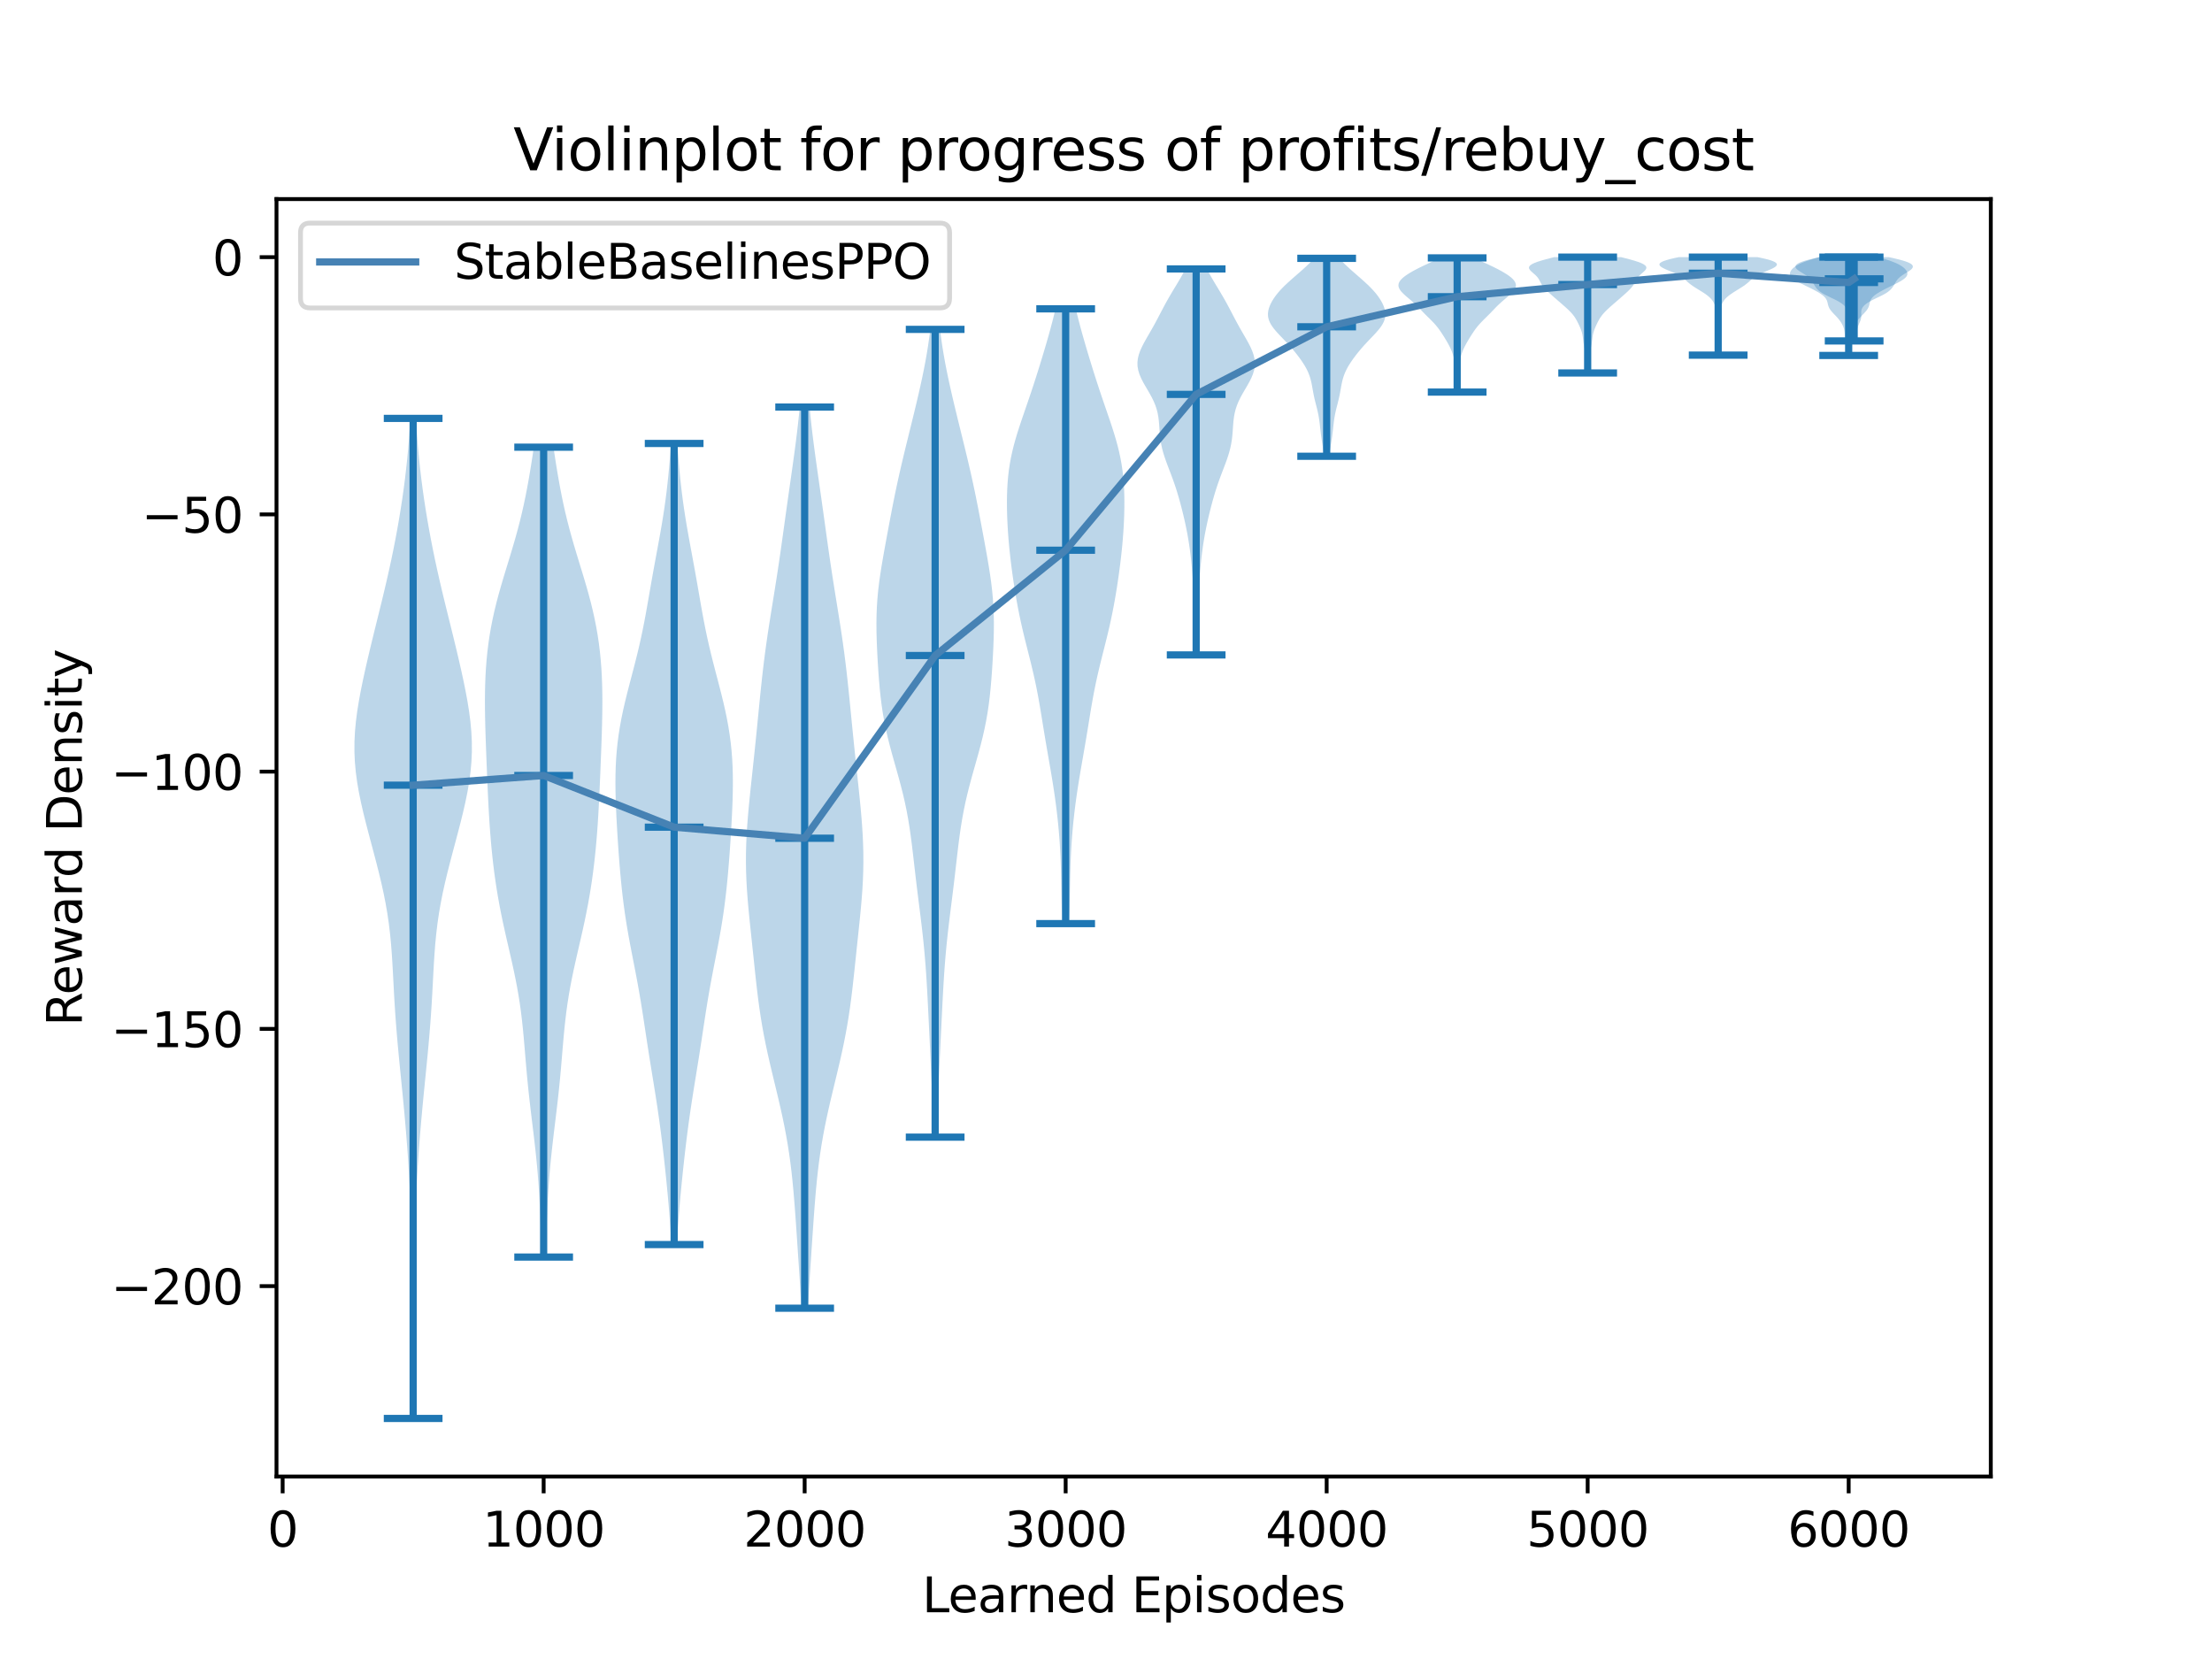 <?xml version="1.0" encoding="utf-8" standalone="no"?>
<!DOCTYPE svg PUBLIC "-//W3C//DTD SVG 1.1//EN"
  "http://www.w3.org/Graphics/SVG/1.1/DTD/svg11.dtd">
<svg xmlns:xlink="http://www.w3.org/1999/xlink" width="460.8pt" height="345.6pt" viewBox="0 0 460.8 345.6" xmlns="http://www.w3.org/2000/svg" version="1.1">
 <defs>
  <style type="text/css">*{stroke-linejoin: round; stroke-linecap: butt}</style>
 </defs>
 <g id="figure_1">
  <g id="patch_1">
   <path d="M 0 345.6 
L 460.8 345.6 
L 460.8 0 
L 0 0 
z
" style="fill: #ffffff"/>
  </g>
  <g id="axes_1">
   <g id="patch_2">
    <path d="M 57.6 307.584 
L 414.72 307.584 
L 414.72 41.472 
L 57.6 41.472 
z
" style="fill: #ffffff"/>
   </g>
   <g id="PolyCollection_1">
    <path d="M 86.322 295.488 
L 85.811 295.488 
L 85.793 293.384 
L 85.78 291.279 
L 85.77 289.175 
L 85.763 287.07 
L 85.759 284.966 
L 85.755 282.862 
L 85.751 280.757 
L 85.746 278.653 
L 85.74 276.549 
L 85.735 274.444 
L 85.729 272.34 
L 85.723 270.235 
L 85.718 268.131 
L 85.713 266.027 
L 85.706 263.922 
L 85.695 261.818 
L 85.678 259.713 
L 85.653 257.609 
L 85.617 255.505 
L 85.567 253.4 
L 85.503 251.296 
L 85.424 249.192 
L 85.33 247.087 
L 85.221 244.983 
L 85.097 242.878 
L 84.959 240.774 
L 84.807 238.67 
L 84.644 236.565 
L 84.468 234.461 
L 84.282 232.356 
L 84.087 230.252 
L 83.884 228.148 
L 83.676 226.043 
L 83.466 223.939 
L 83.258 221.834 
L 83.054 219.73 
L 82.858 217.626 
L 82.674 215.521 
L 82.504 213.417 
L 82.35 211.313 
L 82.213 209.208 
L 82.09 207.104 
L 81.978 204.999 
L 81.868 202.895 
L 81.752 200.791 
L 81.618 198.686 
L 81.454 196.582 
L 81.25 194.477 
L 80.997 192.373 
L 80.689 190.269 
L 80.326 188.164 
L 79.909 186.06 
L 79.445 183.956 
L 78.941 181.851 
L 78.408 179.747 
L 77.855 177.642 
L 77.294 175.538 
L 76.735 173.434 
L 76.189 171.329 
L 75.668 169.225 
L 75.187 167.12 
L 74.758 165.016 
L 74.396 162.912 
L 74.115 160.807 
L 73.924 158.703 
L 73.833 156.599 
L 73.841 154.494 
L 73.948 152.39 
L 74.143 150.285 
L 74.416 148.181 
L 74.754 146.077 
L 75.142 143.972 
L 75.57 141.868 
L 76.026 139.763 
L 76.504 137.659 
L 76.999 135.555 
L 77.506 133.45 
L 78.022 131.346 
L 78.543 129.242 
L 79.064 127.137 
L 79.581 125.033 
L 80.087 122.928 
L 80.58 120.824 
L 81.055 118.72 
L 81.511 116.615 
L 81.946 114.511 
L 82.359 112.406 
L 82.75 110.302 
L 83.119 108.198 
L 83.466 106.093 
L 83.789 103.989 
L 84.088 101.884 
L 84.361 99.78 
L 84.609 97.676 
L 84.831 95.571 
L 85.028 93.467 
L 85.201 91.363 
L 85.352 89.258 
L 85.483 87.154 
L 86.65 87.154 
L 86.65 87.154 
L 86.781 89.258 
L 86.931 91.363 
L 87.105 93.467 
L 87.302 95.571 
L 87.524 97.676 
L 87.771 99.78 
L 88.045 101.884 
L 88.344 103.989 
L 88.667 106.093 
L 89.013 108.198 
L 89.383 110.302 
L 89.774 112.406 
L 90.187 114.511 
L 90.622 116.615 
L 91.077 118.72 
L 91.553 120.824 
L 92.045 122.928 
L 92.552 125.033 
L 93.069 127.137 
L 93.59 129.242 
L 94.111 131.346 
L 94.627 133.45 
L 95.134 135.555 
L 95.629 137.659 
L 96.107 139.763 
L 96.563 141.868 
L 96.99 143.972 
L 97.379 146.077 
L 97.717 148.181 
L 97.99 150.285 
L 98.185 152.39 
L 98.291 154.494 
L 98.3 156.599 
L 98.208 158.703 
L 98.018 160.807 
L 97.737 162.912 
L 97.375 165.016 
L 96.946 167.12 
L 96.464 169.225 
L 95.944 171.329 
L 95.398 173.434 
L 94.839 175.538 
L 94.278 177.642 
L 93.725 179.747 
L 93.191 181.851 
L 92.688 183.956 
L 92.223 186.06 
L 91.807 188.164 
L 91.443 190.269 
L 91.136 192.373 
L 90.883 194.477 
L 90.679 196.582 
L 90.515 198.686 
L 90.381 200.791 
L 90.265 202.895 
L 90.155 204.999 
L 90.043 207.104 
L 89.92 209.208 
L 89.783 211.313 
L 89.629 213.417 
L 89.459 215.521 
L 89.275 217.626 
L 89.079 219.73 
L 88.875 221.834 
L 88.666 223.939 
L 88.457 226.043 
L 88.249 228.148 
L 88.046 230.252 
L 87.851 232.356 
L 87.665 234.461 
L 87.489 236.565 
L 87.325 238.67 
L 87.174 240.774 
L 87.036 242.878 
L 86.912 244.983 
L 86.803 247.087 
L 86.709 249.192 
L 86.63 251.296 
L 86.566 253.4 
L 86.516 255.505 
L 86.48 257.609 
L 86.454 259.713 
L 86.438 261.818 
L 86.427 263.922 
L 86.42 266.027 
L 86.414 268.131 
L 86.409 270.235 
L 86.404 272.34 
L 86.398 274.444 
L 86.392 276.549 
L 86.387 278.653 
L 86.382 280.757 
L 86.378 282.862 
L 86.374 284.966 
L 86.369 287.07 
L 86.363 289.175 
L 86.353 291.279 
L 86.34 293.384 
L 86.322 295.488 
z
" clip-path="url(#p70bb3d8dce)" style="fill: #1f77b4; fill-opacity: 0.3"/>
   </g>
   <g id="PolyCollection_2">
    <path d="M 113.678 261.868 
L 112.827 261.868 
L 112.779 260.164 
L 112.728 258.46 
L 112.674 256.756 
L 112.615 255.051 
L 112.548 253.347 
L 112.473 251.643 
L 112.387 249.939 
L 112.287 248.235 
L 112.172 246.531 
L 112.042 244.827 
L 111.895 243.123 
L 111.731 241.418 
L 111.553 239.714 
L 111.362 238.01 
L 111.162 236.306 
L 110.955 234.602 
L 110.748 232.898 
L 110.542 231.194 
L 110.344 229.49 
L 110.154 227.785 
L 109.977 226.081 
L 109.811 224.377 
L 109.656 222.673 
L 109.51 220.969 
L 109.368 219.265 
L 109.225 217.561 
L 109.075 215.857 
L 108.911 214.152 
L 108.728 212.448 
L 108.52 210.744 
L 108.283 209.04 
L 108.016 207.336 
L 107.717 205.632 
L 107.389 203.928 
L 107.036 202.223 
L 106.663 200.519 
L 106.276 198.815 
L 105.884 197.111 
L 105.492 195.407 
L 105.108 193.703 
L 104.737 191.999 
L 104.384 190.295 
L 104.053 188.59 
L 103.745 186.886 
L 103.461 185.182 
L 103.202 183.478 
L 102.967 181.774 
L 102.754 180.07 
L 102.562 178.366 
L 102.391 176.662 
L 102.238 174.957 
L 102.101 173.253 
L 101.98 171.549 
L 101.873 169.845 
L 101.776 168.141 
L 101.689 166.437 
L 101.609 164.733 
L 101.534 163.029 
L 101.462 161.324 
L 101.393 159.62 
L 101.325 157.916 
L 101.26 156.212 
L 101.198 154.508 
L 101.141 152.804 
L 101.091 151.1 
L 101.052 149.395 
L 101.027 147.691 
L 101.019 145.987 
L 101.032 144.283 
L 101.069 142.579 
L 101.135 140.875 
L 101.233 139.171 
L 101.365 137.467 
L 101.535 135.762 
L 101.744 134.058 
L 101.996 132.354 
L 102.289 130.65 
L 102.626 128.946 
L 103.003 127.242 
L 103.42 125.538 
L 103.871 123.834 
L 104.352 122.129 
L 104.854 120.425 
L 105.371 118.721 
L 105.893 117.017 
L 106.413 115.313 
L 106.922 113.609 
L 107.413 111.905 
L 107.881 110.201 
L 108.322 108.496 
L 108.735 106.792 
L 109.118 105.088 
L 109.475 103.384 
L 109.807 101.68 
L 110.118 99.976 
L 110.41 98.272 
L 110.688 96.567 
L 110.953 94.863 
L 111.207 93.159 
L 115.298 93.159 
L 115.298 93.159 
L 115.552 94.863 
L 115.817 96.567 
L 116.094 98.272 
L 116.387 99.976 
L 116.698 101.68 
L 117.03 103.384 
L 117.386 105.088 
L 117.77 106.792 
L 118.182 108.496 
L 118.624 110.201 
L 119.092 111.905 
L 119.583 113.609 
L 120.092 115.313 
L 120.611 117.017 
L 121.134 118.721 
L 121.65 120.425 
L 122.153 122.129 
L 122.633 123.834 
L 123.085 125.538 
L 123.501 127.242 
L 123.879 128.946 
L 124.215 130.65 
L 124.509 132.354 
L 124.76 134.058 
L 124.97 135.762 
L 125.139 137.467 
L 125.272 139.171 
L 125.369 140.875 
L 125.435 142.579 
L 125.473 144.283 
L 125.486 145.987 
L 125.478 147.691 
L 125.453 149.395 
L 125.413 151.1 
L 125.364 152.804 
L 125.307 154.508 
L 125.245 156.212 
L 125.179 157.916 
L 125.112 159.62 
L 125.043 161.324 
L 124.971 163.029 
L 124.896 164.733 
L 124.816 166.437 
L 124.728 168.141 
L 124.632 169.845 
L 124.524 171.549 
L 124.403 173.253 
L 124.267 174.957 
L 124.114 176.662 
L 123.943 178.366 
L 123.751 180.07 
L 123.538 181.774 
L 123.303 183.478 
L 123.043 185.182 
L 122.76 186.886 
L 122.452 188.59 
L 122.12 190.295 
L 121.768 191.999 
L 121.397 193.703 
L 121.013 195.407 
L 120.621 197.111 
L 120.228 198.815 
L 119.842 200.519 
L 119.469 202.223 
L 119.116 203.928 
L 118.788 205.632 
L 118.489 207.336 
L 118.221 209.04 
L 117.985 210.744 
L 117.777 212.448 
L 117.594 214.152 
L 117.43 215.857 
L 117.28 217.561 
L 117.137 219.265 
L 116.995 220.969 
L 116.848 222.673 
L 116.694 224.377 
L 116.528 226.081 
L 116.35 227.785 
L 116.161 229.49 
L 115.962 231.194 
L 115.757 232.898 
L 115.549 234.602 
L 115.343 236.306 
L 115.143 238.01 
L 114.952 239.714 
L 114.773 241.418 
L 114.61 243.123 
L 114.463 244.827 
L 114.332 246.531 
L 114.218 248.235 
L 114.118 249.939 
L 114.032 251.643 
L 113.956 253.347 
L 113.89 255.051 
L 113.83 256.756 
L 113.776 258.46 
L 113.726 260.164 
L 113.678 261.868 
z
" clip-path="url(#p70bb3d8dce)" style="fill: #1f77b4; fill-opacity: 0.3"/>
   </g>
   <g id="PolyCollection_3">
    <path d="M 141.014 259.268 
L 139.863 259.268 
L 139.765 257.583 
L 139.657 255.897 
L 139.538 254.211 
L 139.409 252.525 
L 139.269 250.84 
L 139.12 249.154 
L 138.962 247.468 
L 138.797 245.783 
L 138.623 244.097 
L 138.443 242.411 
L 138.255 240.726 
L 138.06 239.04 
L 137.856 237.354 
L 137.642 235.669 
L 137.417 233.983 
L 137.181 232.297 
L 136.935 230.611 
L 136.678 228.926 
L 136.412 227.24 
L 136.141 225.554 
L 135.867 223.869 
L 135.594 222.183 
L 135.323 220.497 
L 135.058 218.812 
L 134.797 217.126 
L 134.541 215.44 
L 134.286 213.754 
L 134.03 212.069 
L 133.767 210.383 
L 133.495 208.697 
L 133.21 207.012 
L 132.912 205.326 
L 132.6 203.64 
L 132.278 201.955 
L 131.95 200.269 
L 131.621 198.583 
L 131.298 196.898 
L 130.985 195.212 
L 130.689 193.526 
L 130.413 191.84 
L 130.158 190.155 
L 129.926 188.469 
L 129.716 186.783 
L 129.527 185.098 
L 129.356 183.412 
L 129.2 181.726 
L 129.058 180.041 
L 128.927 178.355 
L 128.806 176.669 
L 128.692 174.984 
L 128.587 173.298 
L 128.489 171.612 
L 128.401 169.926 
L 128.325 168.241 
L 128.264 166.555 
L 128.222 164.869 
L 128.205 163.184 
L 128.216 161.498 
L 128.263 159.812 
L 128.348 158.127 
L 128.476 156.441 
L 128.65 154.755 
L 128.87 153.07 
L 129.136 151.384 
L 129.446 149.698 
L 129.796 148.012 
L 130.181 146.327 
L 130.592 144.641 
L 131.023 142.955 
L 131.464 141.27 
L 131.906 139.584 
L 132.342 137.898 
L 132.763 136.213 
L 133.164 134.527 
L 133.543 132.841 
L 133.898 131.155 
L 134.231 129.47 
L 134.545 127.784 
L 134.847 126.098 
L 135.141 124.413 
L 135.434 122.727 
L 135.728 121.041 
L 136.028 119.356 
L 136.334 117.67 
L 136.645 115.984 
L 136.957 114.299 
L 137.268 112.613 
L 137.571 110.927 
L 137.863 109.241 
L 138.139 107.556 
L 138.397 105.87 
L 138.634 104.184 
L 138.851 102.499 
L 139.046 100.813 
L 139.222 99.127 
L 139.38 97.442 
L 139.521 95.756 
L 139.648 94.07 
L 139.762 92.385 
L 141.115 92.385 
L 141.115 92.385 
L 141.228 94.07 
L 141.355 95.756 
L 141.497 97.442 
L 141.655 99.127 
L 141.83 100.813 
L 142.026 102.499 
L 142.242 104.184 
L 142.48 105.87 
L 142.737 107.556 
L 143.014 109.241 
L 143.306 110.927 
L 143.609 112.613 
L 143.919 114.299 
L 144.232 115.984 
L 144.542 117.67 
L 144.848 119.356 
L 145.148 121.041 
L 145.443 122.727 
L 145.735 124.413 
L 146.03 126.098 
L 146.331 127.784 
L 146.646 129.47 
L 146.979 131.155 
L 147.334 132.841 
L 147.712 134.527 
L 148.114 136.213 
L 148.535 137.898 
L 148.97 139.584 
L 149.413 141.27 
L 149.854 142.955 
L 150.284 144.641 
L 150.696 146.327 
L 151.08 148.012 
L 151.43 149.698 
L 151.74 151.384 
L 152.006 153.07 
L 152.227 154.755 
L 152.4 156.441 
L 152.529 158.127 
L 152.614 159.812 
L 152.66 161.498 
L 152.672 163.184 
L 152.654 164.869 
L 152.613 166.555 
L 152.551 168.241 
L 152.475 169.926 
L 152.387 171.612 
L 152.29 173.298 
L 152.184 174.984 
L 152.071 176.669 
L 151.949 178.355 
L 151.818 180.041 
L 151.676 181.726 
L 151.521 183.412 
L 151.35 185.098 
L 151.16 186.783 
L 150.95 188.469 
L 150.719 190.155 
L 150.464 191.84 
L 150.188 193.526 
L 149.891 195.212 
L 149.579 196.898 
L 149.255 198.583 
L 148.926 200.269 
L 148.598 201.955 
L 148.276 203.64 
L 147.965 205.326 
L 147.666 207.012 
L 147.382 208.697 
L 147.109 210.383 
L 146.847 212.069 
L 146.59 213.754 
L 146.336 215.44 
L 146.079 217.126 
L 145.819 218.812 
L 145.553 220.497 
L 145.283 222.183 
L 145.01 223.869 
L 144.736 225.554 
L 144.464 227.24 
L 144.199 228.926 
L 143.942 230.611 
L 143.695 232.297 
L 143.459 233.983 
L 143.235 235.669 
L 143.021 237.354 
L 142.817 239.04 
L 142.621 240.726 
L 142.434 242.411 
L 142.253 244.097 
L 142.08 245.783 
L 141.914 247.468 
L 141.756 249.154 
L 141.607 250.84 
L 141.468 252.525 
L 141.339 254.211 
L 141.22 255.897 
L 141.111 257.583 
L 141.014 259.268 
z
" clip-path="url(#p70bb3d8dce)" style="fill: #1f77b4; fill-opacity: 0.3"/>
   </g>
   <g id="PolyCollection_4">
    <path d="M 168.312 272.524 
L 166.936 272.524 
L 166.833 270.627 
L 166.723 268.731 
L 166.607 266.835 
L 166.486 264.939 
L 166.363 263.042 
L 166.237 261.146 
L 166.11 259.25 
L 165.982 257.354 
L 165.852 255.457 
L 165.718 253.561 
L 165.578 251.665 
L 165.429 249.769 
L 165.266 247.872 
L 165.085 245.976 
L 164.88 244.08 
L 164.648 242.184 
L 164.386 240.288 
L 164.091 238.391 
L 163.761 236.495 
L 163.4 234.599 
L 163.007 232.703 
L 162.589 230.806 
L 162.151 228.91 
L 161.698 227.014 
L 161.24 225.118 
L 160.784 223.221 
L 160.338 221.325 
L 159.909 219.429 
L 159.503 217.533 
L 159.127 215.637 
L 158.781 213.74 
L 158.468 211.844 
L 158.186 209.948 
L 157.931 208.052 
L 157.699 206.155 
L 157.483 204.259 
L 157.278 202.363 
L 157.078 200.467 
L 156.88 198.57 
L 156.68 196.674 
L 156.479 194.778 
L 156.279 192.882 
L 156.085 190.986 
L 155.902 189.089 
L 155.738 187.193 
L 155.599 185.297 
L 155.492 183.401 
L 155.421 181.504 
L 155.391 179.608 
L 155.401 177.712 
L 155.45 175.816 
L 155.537 173.919 
L 155.656 172.023 
L 155.803 170.127 
L 155.971 168.231 
L 156.156 166.335 
L 156.351 164.438 
L 156.553 162.542 
L 156.757 160.646 
L 156.96 158.75 
L 157.161 156.853 
L 157.358 154.957 
L 157.551 153.061 
L 157.74 151.165 
L 157.926 149.268 
L 158.113 147.372 
L 158.301 145.476 
L 158.494 143.58 
L 158.696 141.684 
L 158.908 139.787 
L 159.135 137.891 
L 159.378 135.995 
L 159.637 134.099 
L 159.912 132.202 
L 160.2 130.306 
L 160.499 128.41 
L 160.803 126.514 
L 161.11 124.617 
L 161.415 122.721 
L 161.715 120.825 
L 162.008 118.929 
L 162.292 117.032 
L 162.568 115.136 
L 162.837 113.24 
L 163.102 111.344 
L 163.365 109.448 
L 163.628 107.551 
L 163.892 105.655 
L 164.159 103.759 
L 164.429 101.863 
L 164.7 99.966 
L 164.97 98.07 
L 165.236 96.174 
L 165.497 94.278 
L 165.748 92.381 
L 165.986 90.485 
L 166.209 88.589 
L 166.415 86.693 
L 166.603 84.797 
L 168.646 84.797 
L 168.646 84.797 
L 168.833 86.693 
L 169.039 88.589 
L 169.262 90.485 
L 169.501 92.381 
L 169.752 94.278 
L 170.012 96.174 
L 170.279 98.07 
L 170.549 99.966 
L 170.82 101.863 
L 171.089 103.759 
L 171.356 105.655 
L 171.621 107.551 
L 171.884 109.448 
L 172.146 111.344 
L 172.411 113.24 
L 172.681 115.136 
L 172.957 117.032 
L 173.241 118.929 
L 173.533 120.825 
L 173.833 122.721 
L 174.138 124.617 
L 174.445 126.514 
L 174.75 128.41 
L 175.048 130.306 
L 175.337 132.202 
L 175.611 134.099 
L 175.87 135.995 
L 176.113 137.891 
L 176.34 139.787 
L 176.553 141.684 
L 176.754 143.58 
L 176.948 145.476 
L 177.136 147.372 
L 177.322 149.268 
L 177.509 151.165 
L 177.698 153.061 
L 177.891 154.957 
L 178.088 156.853 
L 178.289 158.75 
L 178.492 160.646 
L 178.696 162.542 
L 178.897 164.438 
L 179.092 166.335 
L 179.277 168.231 
L 179.445 170.127 
L 179.592 172.023 
L 179.711 173.919 
L 179.798 175.816 
L 179.848 177.712 
L 179.858 179.608 
L 179.827 181.504 
L 179.757 183.401 
L 179.65 185.297 
L 179.511 187.193 
L 179.347 189.089 
L 179.164 190.986 
L 178.97 192.882 
L 178.77 194.778 
L 178.569 196.674 
L 178.369 198.57 
L 178.17 200.467 
L 177.97 202.363 
L 177.765 204.259 
L 177.55 206.155 
L 177.318 208.052 
L 177.063 209.948 
L 176.78 211.844 
L 176.467 213.74 
L 176.122 215.637 
L 175.745 217.533 
L 175.34 219.429 
L 174.911 221.325 
L 174.465 223.221 
L 174.008 225.118 
L 173.55 227.014 
L 173.098 228.91 
L 172.659 230.806 
L 172.241 232.703 
L 171.849 234.599 
L 171.487 236.495 
L 171.158 238.391 
L 170.863 240.288 
L 170.6 242.184 
L 170.368 244.08 
L 170.164 245.976 
L 169.982 247.872 
L 169.819 249.769 
L 169.67 251.665 
L 169.53 253.561 
L 169.397 255.457 
L 169.267 257.354 
L 169.138 259.25 
L 169.011 261.146 
L 168.886 263.042 
L 168.762 264.939 
L 168.642 266.835 
L 168.526 268.731 
L 168.416 270.627 
L 168.312 272.524 
z
" clip-path="url(#p70bb3d8dce)" style="fill: #1f77b4; fill-opacity: 0.3"/>
   </g>
   <g id="PolyCollection_5">
    <path d="M 195.144 236.883 
L 194.476 236.883 
L 194.428 235.183 
L 194.375 233.484 
L 194.318 231.784 
L 194.257 230.084 
L 194.191 228.385 
L 194.121 226.685 
L 194.048 224.986 
L 193.972 223.286 
L 193.894 221.586 
L 193.814 219.887 
L 193.733 218.187 
L 193.652 216.487 
L 193.57 214.788 
L 193.488 213.088 
L 193.406 211.389 
L 193.321 209.689 
L 193.234 207.989 
L 193.142 206.29 
L 193.043 204.59 
L 192.934 202.89 
L 192.813 201.191 
L 192.677 199.491 
L 192.526 197.792 
L 192.358 196.092 
L 192.174 194.392 
L 191.978 192.693 
L 191.771 190.993 
L 191.559 189.293 
L 191.344 187.594 
L 191.132 185.894 
L 190.924 184.195 
L 190.722 182.495 
L 190.525 180.795 
L 190.33 179.096 
L 190.132 177.396 
L 189.926 175.696 
L 189.703 173.997 
L 189.457 172.297 
L 189.18 170.598 
L 188.867 168.898 
L 188.515 167.198 
L 188.124 165.499 
L 187.697 163.799 
L 187.242 162.099 
L 186.767 160.4 
L 186.286 158.7 
L 185.81 157.001 
L 185.353 155.301 
L 184.926 153.601 
L 184.538 151.902 
L 184.195 150.202 
L 183.899 148.502 
L 183.648 146.803 
L 183.438 145.103 
L 183.262 143.404 
L 183.114 141.704 
L 182.986 140.004 
L 182.875 138.305 
L 182.778 136.605 
L 182.695 134.905 
L 182.63 133.206 
L 182.588 131.506 
L 182.577 129.807 
L 182.602 128.107 
L 182.67 126.407 
L 182.783 124.708 
L 182.942 123.008 
L 183.144 121.308 
L 183.383 119.609 
L 183.65 117.909 
L 183.939 116.209 
L 184.241 114.51 
L 184.552 112.81 
L 184.866 111.111 
L 185.182 109.411 
L 185.503 107.711 
L 185.829 106.012 
L 186.163 104.312 
L 186.509 102.612 
L 186.868 100.913 
L 187.241 99.213 
L 187.627 97.514 
L 188.025 95.814 
L 188.432 94.114 
L 188.846 92.415 
L 189.264 90.715 
L 189.684 89.015 
L 190.102 87.316 
L 190.516 85.616 
L 190.924 83.917 
L 191.322 82.217 
L 191.708 80.517 
L 192.078 78.818 
L 192.429 77.118 
L 192.757 75.418 
L 193.06 73.719 
L 193.335 72.019 
L 193.581 70.32 
L 193.799 68.62 
L 195.822 68.62 
L 195.822 68.62 
L 196.039 70.32 
L 196.285 72.019 
L 196.561 73.719 
L 196.863 75.418 
L 197.191 77.118 
L 197.542 78.818 
L 197.912 80.517 
L 198.298 82.217 
L 198.696 83.917 
L 199.104 85.616 
L 199.518 87.316 
L 199.937 89.015 
L 200.356 90.715 
L 200.774 92.415 
L 201.188 94.114 
L 201.595 95.814 
L 201.993 97.514 
L 202.38 99.213 
L 202.752 100.913 
L 203.111 102.612 
L 203.457 104.312 
L 203.792 106.012 
L 204.118 107.711 
L 204.438 109.411 
L 204.755 111.111 
L 205.069 112.81 
L 205.379 114.51 
L 205.681 116.209 
L 205.97 117.909 
L 206.238 119.609 
L 206.476 121.308 
L 206.678 123.008 
L 206.837 124.708 
L 206.95 126.407 
L 207.018 128.107 
L 207.044 129.807 
L 207.032 131.506 
L 206.991 133.206 
L 206.925 134.905 
L 206.842 136.605 
L 206.745 138.305 
L 206.634 140.004 
L 206.507 141.704 
L 206.358 143.404 
L 206.183 145.103 
L 205.972 146.803 
L 205.721 148.502 
L 205.425 150.202 
L 205.082 151.902 
L 204.694 153.601 
L 204.267 155.301 
L 203.81 157.001 
L 203.335 158.7 
L 202.853 160.4 
L 202.378 162.099 
L 201.923 163.799 
L 201.496 165.499 
L 201.105 167.198 
L 200.753 168.898 
L 200.44 170.598 
L 200.163 172.297 
L 199.917 173.997 
L 199.694 175.696 
L 199.488 177.396 
L 199.29 179.096 
L 199.095 180.795 
L 198.898 182.495 
L 198.696 184.195 
L 198.488 185.894 
L 198.276 187.594 
L 198.062 189.293 
L 197.849 190.993 
L 197.643 192.693 
L 197.446 194.392 
L 197.263 196.092 
L 197.095 197.792 
L 196.943 199.491 
L 196.807 201.191 
L 196.686 202.89 
L 196.577 204.59 
L 196.478 206.29 
L 196.386 207.989 
L 196.299 209.689 
L 196.215 211.389 
L 196.132 213.088 
L 196.05 214.788 
L 195.969 216.487 
L 195.887 218.187 
L 195.806 219.887 
L 195.727 221.586 
L 195.648 223.286 
L 195.572 224.986 
L 195.499 226.685 
L 195.429 228.385 
L 195.364 230.084 
L 195.302 231.784 
L 195.245 233.484 
L 195.192 235.183 
L 195.144 236.883 
z
" clip-path="url(#p70bb3d8dce)" style="fill: #1f77b4; fill-opacity: 0.3"/>
   </g>
   <g id="PolyCollection_6">
    <path d="M 222.698 192.402 
L 221.295 192.402 
L 221.245 191.108 
L 221.202 189.815 
L 221.166 188.521 
L 221.135 187.227 
L 221.109 185.934 
L 221.085 184.64 
L 221.061 183.346 
L 221.033 182.053 
L 220.998 180.759 
L 220.955 179.466 
L 220.901 178.172 
L 220.835 176.878 
L 220.756 175.585 
L 220.663 174.291 
L 220.556 172.998 
L 220.435 171.704 
L 220.301 170.41 
L 220.154 169.117 
L 219.994 167.823 
L 219.822 166.53 
L 219.637 165.236 
L 219.442 163.942 
L 219.236 162.649 
L 219.022 161.355 
L 218.801 160.061 
L 218.577 158.768 
L 218.351 157.474 
L 218.126 156.181 
L 217.904 154.887 
L 217.686 153.593 
L 217.472 152.3 
L 217.261 151.006 
L 217.051 149.713 
L 216.839 148.419 
L 216.622 147.125 
L 216.397 145.832 
L 216.159 144.538 
L 215.906 143.245 
L 215.637 141.951 
L 215.351 140.657 
L 215.05 139.364 
L 214.737 138.07 
L 214.414 136.777 
L 214.087 135.483 
L 213.76 134.189 
L 213.438 132.896 
L 213.126 131.602 
L 212.827 130.308 
L 212.542 129.015 
L 212.273 127.721 
L 212.02 126.428 
L 211.783 125.134 
L 211.559 123.84 
L 211.349 122.547 
L 211.15 121.253 
L 210.961 119.96 
L 210.784 118.666 
L 210.618 117.372 
L 210.463 116.079 
L 210.322 114.785 
L 210.194 113.492 
L 210.082 112.198 
L 209.985 110.904 
L 209.905 109.611 
L 209.841 108.317 
L 209.795 107.023 
L 209.768 105.73 
L 209.762 104.436 
L 209.78 103.143 
L 209.826 101.849 
L 209.902 100.555 
L 210.013 99.262 
L 210.164 97.968 
L 210.356 96.675 
L 210.591 95.381 
L 210.87 94.087 
L 211.189 92.794 
L 211.545 91.5 
L 211.933 90.207 
L 212.346 88.913 
L 212.776 87.619 
L 213.217 86.326 
L 213.663 85.032 
L 214.107 83.738 
L 214.547 82.445 
L 214.98 81.151 
L 215.405 79.858 
L 215.822 78.564 
L 216.232 77.27 
L 216.634 75.977 
L 217.031 74.683 
L 217.421 73.39 
L 217.804 72.096 
L 218.18 70.802 
L 218.546 69.509 
L 218.902 68.215 
L 219.244 66.922 
L 219.571 65.628 
L 219.881 64.334 
L 224.111 64.334 
L 224.111 64.334 
L 224.421 65.628 
L 224.748 66.922 
L 225.09 68.215 
L 225.446 69.509 
L 225.813 70.802 
L 226.188 72.096 
L 226.572 73.39 
L 226.962 74.683 
L 227.358 75.977 
L 227.76 77.27 
L 228.17 78.564 
L 228.587 79.858 
L 229.012 81.151 
L 229.445 82.445 
L 229.885 83.738 
L 230.329 85.032 
L 230.775 86.326 
L 231.216 87.619 
L 231.646 88.913 
L 232.059 90.207 
L 232.447 91.5 
L 232.803 92.794 
L 233.123 94.087 
L 233.401 95.381 
L 233.637 96.675 
L 233.829 97.968 
L 233.979 99.262 
L 234.09 100.555 
L 234.167 101.849 
L 234.212 103.143 
L 234.23 104.436 
L 234.224 105.73 
L 234.197 107.023 
L 234.151 108.317 
L 234.088 109.611 
L 234.007 110.904 
L 233.91 112.198 
L 233.798 113.492 
L 233.67 114.785 
L 233.529 116.079 
L 233.375 117.372 
L 233.208 118.666 
L 233.031 119.96 
L 232.843 121.253 
L 232.644 122.547 
L 232.433 123.84 
L 232.209 125.134 
L 231.972 126.428 
L 231.719 127.721 
L 231.45 129.015 
L 231.166 130.308 
L 230.866 131.602 
L 230.554 132.896 
L 230.232 134.189 
L 229.905 135.483 
L 229.578 136.777 
L 229.256 138.07 
L 228.942 139.364 
L 228.641 140.657 
L 228.355 141.951 
L 228.086 143.245 
L 227.834 144.538 
L 227.596 145.832 
L 227.37 147.125 
L 227.153 148.419 
L 226.942 149.713 
L 226.732 151.006 
L 226.521 152.3 
L 226.307 153.593 
L 226.088 154.887 
L 225.866 156.181 
L 225.641 157.474 
L 225.416 158.768 
L 225.191 160.061 
L 224.97 161.355 
L 224.756 162.649 
L 224.551 163.942 
L 224.355 165.236 
L 224.17 166.53 
L 223.998 167.823 
L 223.838 169.117 
L 223.691 170.41 
L 223.557 171.704 
L 223.436 172.998 
L 223.329 174.291 
L 223.236 175.585 
L 223.157 176.878 
L 223.091 178.172 
L 223.037 179.466 
L 222.994 180.759 
L 222.96 182.053 
L 222.932 183.346 
L 222.907 184.64 
L 222.883 185.934 
L 222.857 187.227 
L 222.827 188.521 
L 222.79 189.815 
L 222.747 191.108 
L 222.698 192.402 
z
" clip-path="url(#p70bb3d8dce)" style="fill: #1f77b4; fill-opacity: 0.3"/>
   </g>
   <g id="PolyCollection_7">
    <path d="M 249.414 136.43 
L 248.95 136.43 
L 248.927 135.618 
L 248.905 134.806 
L 248.883 133.994 
L 248.863 133.181 
L 248.844 132.369 
L 248.826 131.557 
L 248.81 130.745 
L 248.794 129.932 
L 248.779 129.12 
L 248.764 128.308 
L 248.748 127.495 
L 248.731 126.683 
L 248.71 125.871 
L 248.686 125.059 
L 248.658 124.246 
L 248.625 123.434 
L 248.587 122.622 
L 248.544 121.81 
L 248.495 120.997 
L 248.441 120.185 
L 248.38 119.373 
L 248.314 118.561 
L 248.24 117.748 
L 248.159 116.936 
L 248.071 116.124 
L 247.975 115.312 
L 247.87 114.499 
L 247.755 113.687 
L 247.631 112.875 
L 247.497 112.063 
L 247.353 111.25 
L 247.198 110.438 
L 247.033 109.626 
L 246.859 108.814 
L 246.676 108.001 
L 246.484 107.189 
L 246.284 106.377 
L 246.077 105.565 
L 245.862 104.752 
L 245.638 103.94 
L 245.403 103.128 
L 245.157 102.316 
L 244.897 101.503 
L 244.624 100.691 
L 244.336 99.879 
L 244.037 99.067 
L 243.729 98.254 
L 243.418 97.442 
L 243.11 96.63 
L 242.814 95.817 
L 242.539 95.005 
L 242.291 94.193 
L 242.078 93.381 
L 241.904 92.568 
L 241.767 91.756 
L 241.666 90.944 
L 241.592 90.132 
L 241.535 89.319 
L 241.479 88.507 
L 241.409 87.695 
L 241.309 86.883 
L 241.162 86.07 
L 240.958 85.258 
L 240.689 84.446 
L 240.354 83.634 
L 239.959 82.821 
L 239.516 82.009 
L 239.045 81.197 
L 238.567 80.385 
L 238.11 79.572 
L 237.7 78.76 
L 237.361 77.948 
L 237.115 77.136 
L 236.974 76.323 
L 236.948 75.511 
L 237.036 74.699 
L 237.23 73.887 
L 237.517 73.074 
L 237.879 72.262 
L 238.295 71.45 
L 238.747 70.638 
L 239.215 69.825 
L 239.686 69.013 
L 240.148 68.201 
L 240.597 67.388 
L 241.034 66.576 
L 241.461 65.764 
L 241.884 64.952 
L 242.311 64.139 
L 242.746 63.327 
L 243.196 62.515 
L 243.661 61.703 
L 244.14 60.89 
L 244.628 60.078 
L 245.12 59.266 
L 245.606 58.454 
L 246.078 57.641 
L 246.527 56.829 
L 246.945 56.017 
L 251.419 56.017 
L 251.419 56.017 
L 251.837 56.829 
L 252.286 57.641 
L 252.758 58.454 
L 253.244 59.266 
L 253.736 60.078 
L 254.224 60.89 
L 254.703 61.703 
L 255.168 62.515 
L 255.618 63.327 
L 256.054 64.139 
L 256.48 64.952 
L 256.903 65.764 
L 257.33 66.576 
L 257.767 67.388 
L 258.216 68.201 
L 258.679 69.013 
L 259.149 69.825 
L 259.617 70.638 
L 260.069 71.45 
L 260.486 72.262 
L 260.847 73.074 
L 261.134 73.887 
L 261.328 74.699 
L 261.416 75.511 
L 261.39 76.323 
L 261.25 77.136 
L 261.003 77.948 
L 260.664 78.76 
L 260.254 79.572 
L 259.797 80.385 
L 259.319 81.197 
L 258.848 82.009 
L 258.405 82.821 
L 258.01 83.634 
L 257.675 84.446 
L 257.406 85.258 
L 257.202 86.07 
L 257.056 86.883 
L 256.955 87.695 
L 256.885 88.507 
L 256.829 89.319 
L 256.772 90.132 
L 256.698 90.944 
L 256.597 91.756 
L 256.461 92.568 
L 256.286 93.381 
L 256.073 94.193 
L 255.825 95.005 
L 255.55 95.817 
L 255.254 96.63 
L 254.947 97.442 
L 254.635 98.254 
L 254.327 99.067 
L 254.028 99.879 
L 253.74 100.691 
L 253.467 101.503 
L 253.207 102.316 
L 252.961 103.128 
L 252.727 103.94 
L 252.502 104.752 
L 252.287 105.565 
L 252.08 106.377 
L 251.88 107.189 
L 251.689 108.001 
L 251.505 108.814 
L 251.331 109.626 
L 251.166 110.438 
L 251.011 111.25 
L 250.867 112.063 
L 250.733 112.875 
L 250.609 113.687 
L 250.495 114.499 
L 250.389 115.312 
L 250.293 116.124 
L 250.205 116.936 
L 250.124 117.748 
L 250.051 118.561 
L 249.984 119.373 
L 249.923 120.185 
L 249.869 120.997 
L 249.82 121.81 
L 249.777 122.622 
L 249.739 123.434 
L 249.706 124.246 
L 249.678 125.059 
L 249.654 125.871 
L 249.634 126.683 
L 249.616 127.495 
L 249.6 128.308 
L 249.585 129.12 
L 249.57 129.932 
L 249.554 130.745 
L 249.538 131.557 
L 249.52 132.369 
L 249.501 133.181 
L 249.481 133.994 
L 249.46 134.806 
L 249.437 135.618 
L 249.414 136.43 
z
" clip-path="url(#p70bb3d8dce)" style="fill: #1f77b4; fill-opacity: 0.3"/>
   </g>
   <g id="PolyCollection_8">
    <path d="M 276.838 95.048 
L 275.898 95.048 
L 275.832 94.631 
L 275.764 94.215 
L 275.694 93.798 
L 275.622 93.382 
L 275.551 92.965 
L 275.48 92.549 
L 275.411 92.132 
L 275.345 91.716 
L 275.282 91.299 
L 275.223 90.883 
L 275.169 90.466 
L 275.118 90.05 
L 275.07 89.633 
L 275.025 89.217 
L 274.979 88.8 
L 274.933 88.384 
L 274.883 87.967 
L 274.828 87.551 
L 274.766 87.134 
L 274.697 86.718 
L 274.619 86.301 
L 274.532 85.885 
L 274.438 85.468 
L 274.337 85.052 
L 274.232 84.635 
L 274.125 84.219 
L 274.019 83.802 
L 273.915 83.386 
L 273.817 82.969 
L 273.725 82.553 
L 273.64 82.136 
L 273.56 81.72 
L 273.485 81.303 
L 273.412 80.887 
L 273.338 80.47 
L 273.259 80.054 
L 273.173 79.637 
L 273.074 79.221 
L 272.961 78.804 
L 272.83 78.388 
L 272.68 77.971 
L 272.509 77.555 
L 272.316 77.138 
L 272.103 76.722 
L 271.87 76.305 
L 271.618 75.889 
L 271.35 75.472 
L 271.066 75.056 
L 270.769 74.639 
L 270.46 74.223 
L 270.139 73.806 
L 269.807 73.39 
L 269.464 72.973 
L 269.11 72.557 
L 268.745 72.141 
L 268.37 71.724 
L 267.984 71.308 
L 267.591 70.891 
L 267.193 70.475 
L 266.794 70.058 
L 266.4 69.642 
L 266.018 69.225 
L 265.654 68.809 
L 265.316 68.392 
L 265.011 67.976 
L 264.746 67.559 
L 264.525 67.143 
L 264.352 66.726 
L 264.229 66.31 
L 264.157 65.893 
L 264.134 65.477 
L 264.159 65.06 
L 264.226 64.644 
L 264.334 64.227 
L 264.479 63.811 
L 264.656 63.394 
L 264.864 62.978 
L 265.101 62.561 
L 265.364 62.145 
L 265.654 61.728 
L 265.97 61.312 
L 266.311 60.895 
L 266.677 60.479 
L 267.067 60.062 
L 267.478 59.646 
L 267.909 59.229 
L 268.357 58.813 
L 268.818 58.396 
L 269.289 57.98 
L 269.765 57.563 
L 270.244 57.147 
L 270.721 56.73 
L 271.193 56.314 
L 271.658 55.897 
L 272.11 55.481 
L 272.549 55.064 
L 272.971 54.648 
L 273.374 54.231 
L 273.755 53.815 
L 278.981 53.815 
L 278.981 53.815 
L 279.362 54.231 
L 279.765 54.648 
L 280.187 55.064 
L 280.626 55.481 
L 281.078 55.897 
L 281.543 56.314 
L 282.015 56.73 
L 282.492 57.147 
L 282.971 57.563 
L 283.447 57.98 
L 283.918 58.396 
L 284.379 58.813 
L 284.827 59.229 
L 285.258 59.646 
L 285.669 60.062 
L 286.059 60.479 
L 286.425 60.895 
L 286.766 61.312 
L 287.082 61.728 
L 287.372 62.145 
L 287.635 62.561 
L 287.872 62.978 
L 288.08 63.394 
L 288.257 63.811 
L 288.402 64.227 
L 288.51 64.644 
L 288.578 65.06 
L 288.602 65.477 
L 288.579 65.893 
L 288.507 66.31 
L 288.384 66.726 
L 288.211 67.143 
L 287.99 67.559 
L 287.725 67.976 
L 287.42 68.392 
L 287.082 68.809 
L 286.718 69.225 
L 286.336 69.642 
L 285.942 70.058 
L 285.544 70.475 
L 285.145 70.891 
L 284.752 71.308 
L 284.366 71.724 
L 283.991 72.141 
L 283.626 72.557 
L 283.272 72.973 
L 282.929 73.39 
L 282.597 73.806 
L 282.276 74.223 
L 281.967 74.639 
L 281.67 75.056 
L 281.386 75.472 
L 281.118 75.889 
L 280.866 76.305 
L 280.633 76.722 
L 280.42 77.138 
L 280.227 77.555 
L 280.056 77.971 
L 279.906 78.388 
L 279.775 78.804 
L 279.662 79.221 
L 279.563 79.637 
L 279.477 80.054 
L 279.398 80.47 
L 279.324 80.887 
L 279.251 81.303 
L 279.176 81.72 
L 279.097 82.136 
L 279.011 82.553 
L 278.919 82.969 
L 278.821 83.386 
L 278.717 83.802 
L 278.611 84.219 
L 278.504 84.635 
L 278.399 85.052 
L 278.298 85.468 
L 278.204 85.885 
L 278.117 86.301 
L 278.039 86.718 
L 277.97 87.134 
L 277.908 87.551 
L 277.853 87.967 
L 277.803 88.384 
L 277.757 88.8 
L 277.712 89.217 
L 277.666 89.633 
L 277.618 90.05 
L 277.567 90.466 
L 277.513 90.883 
L 277.454 91.299 
L 277.391 91.716 
L 277.325 92.132 
L 277.256 92.549 
L 277.185 92.965 
L 277.114 93.382 
L 277.042 93.798 
L 276.972 94.215 
L 276.904 94.631 
L 276.838 95.048 
z
" clip-path="url(#p70bb3d8dce)" style="fill: #1f77b4; fill-opacity: 0.3"/>
   </g>
   <g id="PolyCollection_9">
    <path d="M 304.027 81.68 
L 303.081 81.68 
L 303.059 81.398 
L 303.045 81.115 
L 303.038 80.833 
L 303.039 80.55 
L 303.046 80.268 
L 303.057 79.986 
L 303.071 79.703 
L 303.085 79.421 
L 303.098 79.138 
L 303.108 78.856 
L 303.116 78.573 
L 303.119 78.291 
L 303.119 78.009 
L 303.116 77.726 
L 303.109 77.444 
L 303.1 77.161 
L 303.089 76.879 
L 303.076 76.596 
L 303.06 76.314 
L 303.041 76.032 
L 303.018 75.749 
L 302.99 75.467 
L 302.955 75.184 
L 302.912 74.902 
L 302.86 74.619 
L 302.798 74.337 
L 302.724 74.055 
L 302.64 73.772 
L 302.545 73.49 
L 302.439 73.207 
L 302.323 72.925 
L 302.198 72.643 
L 302.065 72.36 
L 301.923 72.078 
L 301.775 71.795 
L 301.62 71.513 
L 301.46 71.23 
L 301.295 70.948 
L 301.126 70.666 
L 300.954 70.383 
L 300.779 70.101 
L 300.6 69.818 
L 300.419 69.536 
L 300.233 69.253 
L 300.041 68.971 
L 299.842 68.689 
L 299.634 68.406 
L 299.415 68.124 
L 299.183 67.841 
L 298.939 67.559 
L 298.682 67.276 
L 298.414 66.994 
L 298.136 66.712 
L 297.853 66.429 
L 297.567 66.147 
L 297.28 65.864 
L 296.997 65.582 
L 296.718 65.299 
L 296.443 65.017 
L 296.172 64.735 
L 295.902 64.452 
L 295.63 64.17 
L 295.352 63.887 
L 295.067 63.605 
L 294.771 63.322 
L 294.463 63.04 
L 294.144 62.758 
L 293.816 62.475 
L 293.483 62.193 
L 293.15 61.91 
L 292.823 61.628 
L 292.51 61.345 
L 292.219 61.063 
L 291.956 60.781 
L 291.73 60.498 
L 291.548 60.216 
L 291.415 59.933 
L 291.338 59.651 
L 291.32 59.368 
L 291.364 59.086 
L 291.471 58.804 
L 291.639 58.521 
L 291.865 58.239 
L 292.147 57.956 
L 292.479 57.674 
L 292.857 57.391 
L 293.275 57.109 
L 293.729 56.827 
L 294.215 56.544 
L 294.729 56.262 
L 295.269 55.979 
L 295.832 55.697 
L 296.412 55.415 
L 297.007 55.132 
L 297.61 54.85 
L 298.214 54.567 
L 298.812 54.285 
L 299.395 54.002 
L 299.954 53.72 
L 307.154 53.72 
L 307.154 53.72 
L 307.713 54.002 
L 308.296 54.285 
L 308.894 54.567 
L 309.498 54.85 
L 310.101 55.132 
L 310.696 55.415 
L 311.276 55.697 
L 311.839 55.979 
L 312.379 56.262 
L 312.893 56.544 
L 313.379 56.827 
L 313.833 57.109 
L 314.251 57.391 
L 314.629 57.674 
L 314.961 57.956 
L 315.243 58.239 
L 315.469 58.521 
L 315.637 58.804 
L 315.744 59.086 
L 315.788 59.368 
L 315.77 59.651 
L 315.693 59.933 
L 315.56 60.216 
L 315.378 60.498 
L 315.152 60.781 
L 314.889 61.063 
L 314.598 61.345 
L 314.285 61.628 
L 313.958 61.91 
L 313.625 62.193 
L 313.292 62.475 
L 312.964 62.758 
L 312.645 63.04 
L 312.337 63.322 
L 312.041 63.605 
L 311.755 63.887 
L 311.478 64.17 
L 311.206 64.452 
L 310.936 64.735 
L 310.665 65.017 
L 310.39 65.299 
L 310.111 65.582 
L 309.827 65.864 
L 309.541 66.147 
L 309.255 66.429 
L 308.971 66.712 
L 308.694 66.994 
L 308.426 67.276 
L 308.169 67.559 
L 307.924 67.841 
L 307.693 68.124 
L 307.474 68.406 
L 307.266 68.689 
L 307.067 68.971 
L 306.875 69.253 
L 306.689 69.536 
L 306.508 69.818 
L 306.329 70.101 
L 306.154 70.383 
L 305.982 70.666 
L 305.813 70.948 
L 305.648 71.23 
L 305.488 71.513 
L 305.333 71.795 
L 305.185 72.078 
L 305.043 72.36 
L 304.91 72.643 
L 304.784 72.925 
L 304.669 73.207 
L 304.563 73.49 
L 304.468 73.772 
L 304.383 74.055 
L 304.31 74.337 
L 304.248 74.619 
L 304.196 74.902 
L 304.153 75.184 
L 304.118 75.467 
L 304.09 75.749 
L 304.067 76.032 
L 304.048 76.314 
L 304.032 76.596 
L 304.019 76.879 
L 304.007 77.161 
L 303.998 77.444 
L 303.992 77.726 
L 303.989 78.009 
L 303.989 78.291 
L 303.992 78.573 
L 304 78.856 
L 304.01 79.138 
L 304.023 79.421 
L 304.037 79.703 
L 304.051 79.986 
L 304.062 80.268 
L 304.069 80.55 
L 304.07 80.833 
L 304.063 81.115 
L 304.049 81.398 
L 304.027 81.68 
z
" clip-path="url(#p70bb3d8dce)" style="fill: #1f77b4; fill-opacity: 0.3"/>
   </g>
   <g id="PolyCollection_10">
    <path d="M 330.887 77.696 
L 330.592 77.696 
L 330.587 77.453 
L 330.582 77.209 
L 330.578 76.965 
L 330.573 76.721 
L 330.567 76.478 
L 330.558 76.234 
L 330.547 75.99 
L 330.532 75.747 
L 330.514 75.503 
L 330.493 75.259 
L 330.469 75.015 
L 330.443 74.772 
L 330.413 74.528 
L 330.382 74.284 
L 330.348 74.041 
L 330.312 73.797 
L 330.273 73.553 
L 330.231 73.309 
L 330.187 73.066 
L 330.141 72.822 
L 330.093 72.578 
L 330.045 72.334 
L 329.998 72.091 
L 329.953 71.847 
L 329.912 71.603 
L 329.874 71.36 
L 329.84 71.116 
L 329.808 70.872 
L 329.778 70.628 
L 329.747 70.385 
L 329.713 70.141 
L 329.674 69.897 
L 329.628 69.654 
L 329.573 69.41 
L 329.507 69.166 
L 329.431 68.922 
L 329.346 68.679 
L 329.252 68.435 
L 329.151 68.191 
L 329.044 67.948 
L 328.933 67.704 
L 328.818 67.46 
L 328.698 67.216 
L 328.574 66.973 
L 328.443 66.729 
L 328.304 66.485 
L 328.155 66.241 
L 327.992 65.998 
L 327.816 65.754 
L 327.624 65.51 
L 327.416 65.267 
L 327.193 65.023 
L 326.956 64.779 
L 326.708 64.535 
L 326.448 64.292 
L 326.181 64.048 
L 325.908 63.804 
L 325.631 63.561 
L 325.351 63.317 
L 325.07 63.073 
L 324.788 62.829 
L 324.507 62.586 
L 324.226 62.342 
L 323.946 62.098 
L 323.667 61.854 
L 323.39 61.611 
L 323.115 61.367 
L 322.843 61.123 
L 322.577 60.88 
L 322.318 60.636 
L 322.07 60.392 
L 321.837 60.148 
L 321.622 59.905 
L 321.427 59.661 
L 321.255 59.417 
L 321.104 59.174 
L 320.97 58.93 
L 320.846 58.686 
L 320.721 58.442 
L 320.586 58.199 
L 320.429 57.955 
L 320.243 57.711 
L 320.022 57.468 
L 319.77 57.224 
L 319.496 56.98 
L 319.213 56.736 
L 318.946 56.493 
L 318.72 56.249 
L 318.564 56.005 
L 318.506 55.761 
L 318.57 55.518 
L 318.774 55.274 
L 319.126 55.03 
L 319.628 54.787 
L 320.27 54.543 
L 321.032 54.299 
L 321.889 54.055 
L 322.811 53.812 
L 323.764 53.568 
L 337.716 53.568 
L 337.716 53.568 
L 338.669 53.812 
L 339.591 54.055 
L 340.448 54.299 
L 341.21 54.543 
L 341.852 54.787 
L 342.353 55.03 
L 342.706 55.274 
L 342.91 55.518 
L 342.974 55.761 
L 342.915 56.005 
L 342.76 56.249 
L 342.534 56.493 
L 342.266 56.736 
L 341.984 56.98 
L 341.709 57.224 
L 341.457 57.468 
L 341.237 57.711 
L 341.051 57.955 
L 340.894 58.199 
L 340.759 58.442 
L 340.634 58.686 
L 340.51 58.93 
L 340.375 59.174 
L 340.224 59.417 
L 340.052 59.661 
L 339.858 59.905 
L 339.643 60.148 
L 339.41 60.392 
L 339.162 60.636 
L 338.903 60.88 
L 338.637 61.123 
L 338.365 61.367 
L 338.09 61.611 
L 337.813 61.854 
L 337.534 62.098 
L 337.254 62.342 
L 336.973 62.586 
L 336.691 62.829 
L 336.41 63.073 
L 336.128 63.317 
L 335.849 63.561 
L 335.571 63.804 
L 335.298 64.048 
L 335.031 64.292 
L 334.772 64.535 
L 334.523 64.779 
L 334.287 65.023 
L 334.064 65.267 
L 333.856 65.51 
L 333.664 65.754 
L 333.488 65.998 
L 333.325 66.241 
L 333.176 66.485 
L 333.036 66.729 
L 332.906 66.973 
L 332.781 67.216 
L 332.662 67.46 
L 332.547 67.704 
L 332.435 67.948 
L 332.329 68.191 
L 332.228 68.435 
L 332.134 68.679 
L 332.048 68.922 
L 331.973 69.166 
L 331.907 69.41 
L 331.852 69.654 
L 331.805 69.897 
L 331.766 70.141 
L 331.733 70.385 
L 331.702 70.628 
L 331.672 70.872 
L 331.64 71.116 
L 331.606 71.36 
L 331.568 71.603 
L 331.526 71.847 
L 331.482 72.091 
L 331.435 72.334 
L 331.387 72.578 
L 331.339 72.822 
L 331.293 73.066 
L 331.249 73.309 
L 331.207 73.553 
L 331.168 73.797 
L 331.132 74.041 
L 331.098 74.284 
L 331.066 74.528 
L 331.037 74.772 
L 331.011 75.015 
L 330.987 75.259 
L 330.966 75.503 
L 330.948 75.747 
L 330.933 75.99 
L 330.922 76.234 
L 330.913 76.478 
L 330.907 76.721 
L 330.902 76.965 
L 330.898 77.209 
L 330.893 77.453 
L 330.887 77.696 
z
" clip-path="url(#p70bb3d8dce)" style="fill: #1f77b4; fill-opacity: 0.3"/>
   </g>
   <g id="PolyCollection_11">
    <path d="M 358.16 73.979 
L 357.691 73.979 
L 357.668 73.773 
L 357.649 73.567 
L 357.633 73.361 
L 357.622 73.155 
L 357.614 72.949 
L 357.611 72.742 
L 357.612 72.536 
L 357.617 72.33 
L 357.627 72.124 
L 357.641 71.918 
L 357.66 71.712 
L 357.682 71.505 
L 357.708 71.299 
L 357.735 71.093 
L 357.763 70.887 
L 357.791 70.681 
L 357.816 70.474 
L 357.838 70.268 
L 357.857 70.062 
L 357.87 69.856 
L 357.879 69.65 
L 357.883 69.444 
L 357.883 69.237 
L 357.878 69.031 
L 357.87 68.825 
L 357.86 68.619 
L 357.848 68.413 
L 357.836 68.207 
L 357.826 68 
L 357.817 67.794 
L 357.811 67.588 
L 357.808 67.382 
L 357.807 67.176 
L 357.808 66.969 
L 357.808 66.763 
L 357.806 66.557 
L 357.801 66.351 
L 357.789 66.145 
L 357.771 65.939 
L 357.744 65.732 
L 357.711 65.526 
L 357.671 65.32 
L 357.626 65.114 
L 357.579 64.908 
L 357.53 64.702 
L 357.481 64.495 
L 357.431 64.289 
L 357.379 64.083 
L 357.323 63.877 
L 357.261 63.671 
L 357.188 63.464 
L 357.104 63.258 
L 357.004 63.052 
L 356.887 62.846 
L 356.751 62.64 
L 356.594 62.434 
L 356.416 62.227 
L 356.216 62.021 
L 355.992 61.815 
L 355.745 61.609 
L 355.476 61.403 
L 355.186 61.197 
L 354.879 60.99 
L 354.557 60.784 
L 354.226 60.578 
L 353.891 60.372 
L 353.555 60.166 
L 353.225 59.959 
L 352.904 59.753 
L 352.597 59.547 
L 352.307 59.341 
L 352.036 59.135 
L 351.783 58.929 
L 351.547 58.722 
L 351.322 58.516 
L 351.101 58.31 
L 350.874 58.104 
L 350.628 57.898 
L 350.353 57.692 
L 350.038 57.485 
L 349.675 57.279 
L 349.265 57.073 
L 348.811 56.867 
L 348.325 56.661 
L 347.823 56.454 
L 347.325 56.248 
L 346.856 56.042 
L 346.438 55.836 
L 346.094 55.63 
L 345.843 55.424 
L 345.704 55.217 
L 345.692 55.011 
L 345.821 54.805 
L 346.101 54.599 
L 346.537 54.393 
L 347.131 54.187 
L 347.873 53.98 
L 348.746 53.774 
L 349.72 53.568 
L 366.132 53.568 
L 366.132 53.568 
L 367.106 53.774 
L 367.978 53.98 
L 368.721 54.187 
L 369.314 54.393 
L 369.751 54.599 
L 370.031 54.805 
L 370.16 55.011 
L 370.148 55.217 
L 370.008 55.424 
L 369.758 55.63 
L 369.413 55.836 
L 368.995 56.042 
L 368.526 56.248 
L 368.029 56.454 
L 367.527 56.661 
L 367.041 56.867 
L 366.587 57.073 
L 366.176 57.279 
L 365.814 57.485 
L 365.498 57.692 
L 365.223 57.898 
L 364.978 58.104 
L 364.751 58.31 
L 364.53 58.516 
L 364.305 58.722 
L 364.069 58.929 
L 363.816 59.135 
L 363.545 59.341 
L 363.255 59.547 
L 362.948 59.753 
L 362.627 59.959 
L 362.297 60.166 
L 361.961 60.372 
L 361.625 60.578 
L 361.294 60.784 
L 360.973 60.99 
L 360.666 61.197 
L 360.376 61.403 
L 360.107 61.609 
L 359.86 61.815 
L 359.636 62.021 
L 359.435 62.227 
L 359.257 62.434 
L 359.101 62.64 
L 358.965 62.846 
L 358.848 63.052 
L 358.748 63.258 
L 358.663 63.464 
L 358.591 63.671 
L 358.529 63.877 
L 358.473 64.083 
L 358.421 64.289 
L 358.371 64.495 
L 358.321 64.702 
L 358.273 64.908 
L 358.225 65.114 
L 358.181 65.32 
L 358.141 65.526 
L 358.107 65.732 
L 358.081 65.939 
L 358.062 66.145 
L 358.051 66.351 
L 358.045 66.557 
L 358.044 66.763 
L 358.044 66.969 
L 358.045 67.176 
L 358.044 67.382 
L 358.041 67.588 
L 358.035 67.794 
L 358.026 68 
L 358.015 68.207 
L 358.003 68.413 
L 357.992 68.619 
L 357.981 68.825 
L 357.973 69.031 
L 357.969 69.237 
L 357.968 69.444 
L 357.972 69.65 
L 357.981 69.856 
L 357.995 70.062 
L 358.013 70.268 
L 358.036 70.474 
L 358.061 70.681 
L 358.088 70.887 
L 358.117 71.093 
L 358.144 71.299 
L 358.169 71.505 
L 358.192 71.712 
L 358.21 71.918 
L 358.225 72.124 
L 358.235 72.33 
L 358.24 72.536 
L 358.241 72.742 
L 358.238 72.949 
L 358.23 73.155 
L 358.218 73.361 
L 358.203 73.567 
L 358.183 73.773 
L 358.16 73.979 
z
" clip-path="url(#p70bb3d8dce)" style="fill: #1f77b4; fill-opacity: 0.3"/>
   </g>
   <g id="PolyCollection_12">
    <path d="M 385.273 74.045 
L 384.951 74.045 
L 384.94 73.838 
L 384.929 73.632 
L 384.916 73.425 
L 384.9 73.218 
L 384.881 73.011 
L 384.856 72.804 
L 384.827 72.597 
L 384.791 72.391 
L 384.75 72.184 
L 384.705 71.977 
L 384.656 71.77 
L 384.606 71.563 
L 384.556 71.356 
L 384.508 71.15 
L 384.464 70.943 
L 384.425 70.736 
L 384.392 70.529 
L 384.366 70.322 
L 384.344 70.115 
L 384.326 69.908 
L 384.311 69.702 
L 384.294 69.495 
L 384.275 69.288 
L 384.25 69.081 
L 384.218 68.874 
L 384.175 68.667 
L 384.122 68.461 
L 384.057 68.254 
L 383.98 68.047 
L 383.892 67.84 
L 383.791 67.633 
L 383.679 67.426 
L 383.555 67.22 
L 383.421 67.013 
L 383.275 66.806 
L 383.119 66.599 
L 382.951 66.392 
L 382.773 66.185 
L 382.586 65.979 
L 382.393 65.772 
L 382.195 65.565 
L 381.996 65.358 
L 381.802 65.151 
L 381.616 64.944 
L 381.444 64.737 
L 381.288 64.531 
L 381.153 64.324 
L 381.04 64.117 
L 380.947 63.91 
L 380.874 63.703 
L 380.816 63.496 
L 380.767 63.29 
L 380.72 63.083 
L 380.666 62.876 
L 380.599 62.669 
L 380.51 62.462 
L 380.394 62.255 
L 380.246 62.049 
L 380.062 61.842 
L 379.843 61.635 
L 379.587 61.428 
L 379.299 61.221 
L 378.98 61.014 
L 378.634 60.807 
L 378.266 60.601 
L 377.88 60.394 
L 377.479 60.187 
L 377.067 59.98 
L 376.647 59.773 
L 376.225 59.566 
L 375.802 59.36 
L 375.386 59.153 
L 374.981 58.946 
L 374.594 58.739 
L 374.231 58.532 
L 373.901 58.325 
L 373.608 58.119 
L 373.361 57.912 
L 373.162 57.705 
L 373.015 57.498 
L 372.92 57.291 
L 372.878 57.084 
L 372.886 56.877 
L 372.94 56.671 
L 373.036 56.464 
L 373.173 56.257 
L 373.347 56.05 
L 373.557 55.843 
L 373.806 55.636 
L 374.095 55.43 
L 374.43 55.223 
L 374.813 55.016 
L 375.251 54.809 
L 375.744 54.602 
L 376.294 54.395 
L 376.897 54.189 
L 377.547 53.982 
L 378.233 53.775 
L 378.943 53.568 
L 391.281 53.568 
L 391.281 53.568 
L 391.99 53.775 
L 392.677 53.982 
L 393.326 54.189 
L 393.929 54.395 
L 394.479 54.602 
L 394.973 54.809 
L 395.41 55.016 
L 395.794 55.223 
L 396.128 55.43 
L 396.418 55.636 
L 396.666 55.843 
L 396.877 56.05 
L 397.051 56.257 
L 397.187 56.464 
L 397.284 56.671 
L 397.338 56.877 
L 397.345 57.084 
L 397.303 57.291 
L 397.209 57.498 
L 397.062 57.705 
L 396.863 57.912 
L 396.615 58.119 
L 396.323 58.325 
L 395.992 58.532 
L 395.63 58.739 
L 395.243 58.946 
L 394.838 59.153 
L 394.421 59.36 
L 393.999 59.566 
L 393.576 59.773 
L 393.157 59.98 
L 392.745 60.187 
L 392.344 60.394 
L 391.957 60.601 
L 391.589 60.807 
L 391.244 61.014 
L 390.925 61.221 
L 390.636 61.428 
L 390.381 61.635 
L 390.161 61.842 
L 389.978 62.049 
L 389.829 62.255 
L 389.713 62.462 
L 389.625 62.669 
L 389.557 62.876 
L 389.504 63.083 
L 389.457 63.29 
L 389.407 63.496 
L 389.349 63.703 
L 389.276 63.91 
L 389.184 64.117 
L 389.071 64.324 
L 388.935 64.531 
L 388.78 64.737 
L 388.607 64.944 
L 388.422 65.151 
L 388.227 65.358 
L 388.029 65.565 
L 387.831 65.772 
L 387.637 65.979 
L 387.45 66.185 
L 387.273 66.392 
L 387.105 66.599 
L 386.948 66.806 
L 386.803 67.013 
L 386.668 67.22 
L 386.545 67.426 
L 386.433 67.633 
L 386.332 67.84 
L 386.243 68.047 
L 386.166 68.254 
L 386.101 68.461 
L 386.048 68.667 
L 386.006 68.874 
L 385.973 69.081 
L 385.948 69.288 
L 385.929 69.495 
L 385.913 69.702 
L 385.897 69.908 
L 385.88 70.115 
L 385.858 70.322 
L 385.831 70.529 
L 385.798 70.736 
L 385.76 70.943 
L 385.715 71.15 
L 385.668 71.356 
L 385.617 71.563 
L 385.567 71.77 
L 385.518 71.977 
L 385.473 72.184 
L 385.432 72.391 
L 385.397 72.597 
L 385.367 72.804 
L 385.343 73.011 
L 385.323 73.218 
L 385.308 73.425 
L 385.295 73.632 
L 385.283 73.838 
L 385.273 74.045 
z
" clip-path="url(#p70bb3d8dce)" style="fill: #1f77b4; fill-opacity: 0.3"/>
   </g>
   <g id="PolyCollection_13">
    <path d="M 386.574 71.028 
L 385.933 71.028 
L 385.913 70.852 
L 385.894 70.676 
L 385.877 70.499 
L 385.862 70.323 
L 385.846 70.147 
L 385.831 69.97 
L 385.814 69.794 
L 385.795 69.618 
L 385.775 69.441 
L 385.751 69.265 
L 385.724 69.088 
L 385.694 68.912 
L 385.659 68.736 
L 385.619 68.559 
L 385.573 68.383 
L 385.521 68.207 
L 385.463 68.03 
L 385.398 67.854 
L 385.328 67.677 
L 385.254 67.501 
L 385.177 67.325 
L 385.1 67.148 
L 385.026 66.972 
L 384.957 66.796 
L 384.897 66.619 
L 384.848 66.443 
L 384.81 66.267 
L 384.785 66.09 
L 384.772 65.914 
L 384.768 65.737 
L 384.772 65.561 
L 384.778 65.385 
L 384.784 65.208 
L 384.784 65.032 
L 384.774 64.856 
L 384.75 64.679 
L 384.709 64.503 
L 384.646 64.326 
L 384.561 64.15 
L 384.449 63.974 
L 384.311 63.797 
L 384.144 63.621 
L 383.949 63.445 
L 383.725 63.268 
L 383.472 63.092 
L 383.191 62.916 
L 382.886 62.739 
L 382.557 62.563 
L 382.211 62.386 
L 381.85 62.21 
L 381.483 62.034 
L 381.114 61.857 
L 380.751 61.681 
L 380.4 61.505 
L 380.067 61.328 
L 379.757 61.152 
L 379.473 60.975 
L 379.216 60.799 
L 378.987 60.623 
L 378.785 60.446 
L 378.606 60.27 
L 378.447 60.094 
L 378.307 59.917 
L 378.18 59.741 
L 378.064 59.565 
L 377.956 59.388 
L 377.854 59.212 
L 377.754 59.035 
L 377.654 58.859 
L 377.55 58.683 
L 377.438 58.506 
L 377.312 58.33 
L 377.17 58.154 
L 377.006 57.977 
L 376.818 57.801 
L 376.604 57.624 
L 376.365 57.448 
L 376.104 57.272 
L 375.826 57.095 
L 375.539 56.919 
L 375.251 56.743 
L 374.971 56.566 
L 374.709 56.39 
L 374.477 56.214 
L 374.283 56.037 
L 374.136 55.861 
L 374.046 55.684 
L 374.02 55.508 
L 374.066 55.332 
L 374.191 55.155 
L 374.4 54.979 
L 374.698 54.803 
L 375.085 54.626 
L 375.562 54.45 
L 376.125 54.273 
L 376.765 54.097 
L 377.471 53.921 
L 378.229 53.744 
L 379.022 53.568 
L 393.485 53.568 
L 393.485 53.568 
L 394.278 53.744 
L 395.036 53.921 
L 395.742 54.097 
L 396.382 54.273 
L 396.945 54.45 
L 397.422 54.626 
L 397.81 54.803 
L 398.107 54.979 
L 398.316 55.155 
L 398.441 55.332 
L 398.487 55.508 
L 398.462 55.684 
L 398.371 55.861 
L 398.225 56.037 
L 398.03 56.214 
L 397.798 56.39 
L 397.536 56.566 
L 397.257 56.743 
L 396.968 56.919 
L 396.681 57.095 
L 396.403 57.272 
L 396.142 57.448 
L 395.904 57.624 
L 395.69 57.801 
L 395.501 57.977 
L 395.337 58.154 
L 395.195 58.33 
L 395.07 58.506 
L 394.957 58.683 
L 394.853 58.859 
L 394.753 59.035 
L 394.654 59.212 
L 394.551 59.388 
L 394.443 59.565 
L 394.328 59.741 
L 394.201 59.917 
L 394.06 60.094 
L 393.901 60.27 
L 393.723 60.446 
L 393.52 60.623 
L 393.291 60.799 
L 393.035 60.975 
L 392.751 61.152 
L 392.44 61.328 
L 392.108 61.505 
L 391.757 61.681 
L 391.393 61.857 
L 391.025 62.034 
L 390.657 62.21 
L 390.297 62.386 
L 389.95 62.563 
L 389.622 62.739 
L 389.316 62.916 
L 389.035 63.092 
L 388.783 63.268 
L 388.558 63.445 
L 388.363 63.621 
L 388.196 63.797 
L 388.058 63.974 
L 387.947 64.15 
L 387.861 64.326 
L 387.798 64.503 
L 387.757 64.679 
L 387.733 64.856 
L 387.723 65.032 
L 387.723 65.208 
L 387.729 65.385 
L 387.735 65.561 
L 387.739 65.737 
L 387.735 65.914 
L 387.722 66.09 
L 387.697 66.267 
L 387.659 66.443 
L 387.61 66.619 
L 387.55 66.796 
L 387.482 66.972 
L 387.407 67.148 
L 387.331 67.325 
L 387.254 67.501 
L 387.179 67.677 
L 387.109 67.854 
L 387.044 68.03 
L 386.986 68.207 
L 386.934 68.383 
L 386.889 68.559 
L 386.849 68.736 
L 386.814 68.912 
L 386.783 69.088 
L 386.756 69.265 
L 386.733 69.441 
L 386.712 69.618 
L 386.693 69.794 
L 386.677 69.97 
L 386.661 70.147 
L 386.646 70.323 
L 386.63 70.499 
L 386.613 70.676 
L 386.595 70.852 
L 386.574 71.028 
z
" clip-path="url(#p70bb3d8dce)" style="fill: #1f77b4; fill-opacity: 0.3"/>
   </g>
   <g id="matplotlib.axis_1">
    <g id="xtick_1">
     <g id="line2d_1">
      <defs>
       <path id="mb4d80f3cb6" d="M 0 0 
L 0 3.5 
" style="stroke: #000000; stroke-width: 0.8"/>
      </defs>
      <g>
       <use xlink:href="#mb4d80f3cb6" x="58.88" y="307.584" style="stroke: #000000; stroke-width: 0.8"/>
      </g>
     </g>
     <g id="text_1">
      <!-- 0 -->
      <g transform="translate(55.699 322.182)scale(0.1 -0.1)">
       <defs>
        <path id="DejaVuSans-30" d="M 2034 4250 
Q 1547 4250 1301 3770 
Q 1056 3291 1056 2328 
Q 1056 1369 1301 889 
Q 1547 409 2034 409 
Q 2525 409 2770 889 
Q 3016 1369 3016 2328 
Q 3016 3291 2770 3770 
Q 2525 4250 2034 4250 
z
M 2034 4750 
Q 2819 4750 3233 4129 
Q 3647 3509 3647 2328 
Q 3647 1150 3233 529 
Q 2819 -91 2034 -91 
Q 1250 -91 836 529 
Q 422 1150 422 2328 
Q 422 3509 836 4129 
Q 1250 4750 2034 4750 
z
" transform="scale(0.016)"/>
       </defs>
       <use xlink:href="#DejaVuSans-30"/>
      </g>
     </g>
    </g>
    <g id="xtick_2">
     <g id="line2d_2">
      <g>
       <use xlink:href="#mb4d80f3cb6" x="113.252" y="307.584" style="stroke: #000000; stroke-width: 0.8"/>
      </g>
     </g>
     <g id="text_2">
      <!-- 1000 -->
      <g transform="translate(100.527 322.182)scale(0.1 -0.1)">
       <defs>
        <path id="DejaVuSans-31" d="M 794 531 
L 1825 531 
L 1825 4091 
L 703 3866 
L 703 4441 
L 1819 4666 
L 2450 4666 
L 2450 531 
L 3481 531 
L 3481 0 
L 794 0 
L 794 531 
z
" transform="scale(0.016)"/>
       </defs>
       <use xlink:href="#DejaVuSans-31"/>
       <use xlink:href="#DejaVuSans-30" x="63.623"/>
       <use xlink:href="#DejaVuSans-30" x="127.246"/>
       <use xlink:href="#DejaVuSans-30" x="190.869"/>
      </g>
     </g>
    </g>
    <g id="xtick_3">
     <g id="line2d_3">
      <g>
       <use xlink:href="#mb4d80f3cb6" x="167.624" y="307.584" style="stroke: #000000; stroke-width: 0.8"/>
      </g>
     </g>
     <g id="text_3">
      <!-- 2000 -->
      <g transform="translate(154.899 322.182)scale(0.1 -0.1)">
       <defs>
        <path id="DejaVuSans-32" d="M 1228 531 
L 3431 531 
L 3431 0 
L 469 0 
L 469 531 
Q 828 903 1448 1529 
Q 2069 2156 2228 2338 
Q 2531 2678 2651 2914 
Q 2772 3150 2772 3378 
Q 2772 3750 2511 3984 
Q 2250 4219 1831 4219 
Q 1534 4219 1204 4116 
Q 875 4013 500 3803 
L 500 4441 
Q 881 4594 1212 4672 
Q 1544 4750 1819 4750 
Q 2544 4750 2975 4387 
Q 3406 4025 3406 3419 
Q 3406 3131 3298 2873 
Q 3191 2616 2906 2266 
Q 2828 2175 2409 1742 
Q 1991 1309 1228 531 
z
" transform="scale(0.016)"/>
       </defs>
       <use xlink:href="#DejaVuSans-32"/>
       <use xlink:href="#DejaVuSans-30" x="63.623"/>
       <use xlink:href="#DejaVuSans-30" x="127.246"/>
       <use xlink:href="#DejaVuSans-30" x="190.869"/>
      </g>
     </g>
    </g>
    <g id="xtick_4">
     <g id="line2d_4">
      <g>
       <use xlink:href="#mb4d80f3cb6" x="221.996" y="307.584" style="stroke: #000000; stroke-width: 0.8"/>
      </g>
     </g>
     <g id="text_4">
      <!-- 3000 -->
      <g transform="translate(209.271 322.182)scale(0.1 -0.1)">
       <defs>
        <path id="DejaVuSans-33" d="M 2597 2516 
Q 3050 2419 3304 2112 
Q 3559 1806 3559 1356 
Q 3559 666 3084 287 
Q 2609 -91 1734 -91 
Q 1441 -91 1130 -33 
Q 819 25 488 141 
L 488 750 
Q 750 597 1062 519 
Q 1375 441 1716 441 
Q 2309 441 2620 675 
Q 2931 909 2931 1356 
Q 2931 1769 2642 2001 
Q 2353 2234 1838 2234 
L 1294 2234 
L 1294 2753 
L 1863 2753 
Q 2328 2753 2575 2939 
Q 2822 3125 2822 3475 
Q 2822 3834 2567 4026 
Q 2313 4219 1838 4219 
Q 1578 4219 1281 4162 
Q 984 4106 628 3988 
L 628 4550 
Q 988 4650 1302 4700 
Q 1616 4750 1894 4750 
Q 2613 4750 3031 4423 
Q 3450 4097 3450 3541 
Q 3450 3153 3228 2886 
Q 3006 2619 2597 2516 
z
" transform="scale(0.016)"/>
       </defs>
       <use xlink:href="#DejaVuSans-33"/>
       <use xlink:href="#DejaVuSans-30" x="63.623"/>
       <use xlink:href="#DejaVuSans-30" x="127.246"/>
       <use xlink:href="#DejaVuSans-30" x="190.869"/>
      </g>
     </g>
    </g>
    <g id="xtick_5">
     <g id="line2d_5">
      <g>
       <use xlink:href="#mb4d80f3cb6" x="276.368" y="307.584" style="stroke: #000000; stroke-width: 0.8"/>
      </g>
     </g>
     <g id="text_5">
      <!-- 4000 -->
      <g transform="translate(263.643 322.182)scale(0.1 -0.1)">
       <defs>
        <path id="DejaVuSans-34" d="M 2419 4116 
L 825 1625 
L 2419 1625 
L 2419 4116 
z
M 2253 4666 
L 3047 4666 
L 3047 1625 
L 3713 1625 
L 3713 1100 
L 3047 1100 
L 3047 0 
L 2419 0 
L 2419 1100 
L 313 1100 
L 313 1709 
L 2253 4666 
z
" transform="scale(0.016)"/>
       </defs>
       <use xlink:href="#DejaVuSans-34"/>
       <use xlink:href="#DejaVuSans-30" x="63.623"/>
       <use xlink:href="#DejaVuSans-30" x="127.246"/>
       <use xlink:href="#DejaVuSans-30" x="190.869"/>
      </g>
     </g>
    </g>
    <g id="xtick_6">
     <g id="line2d_6">
      <g>
       <use xlink:href="#mb4d80f3cb6" x="330.74" y="307.584" style="stroke: #000000; stroke-width: 0.8"/>
      </g>
     </g>
     <g id="text_6">
      <!-- 5000 -->
      <g transform="translate(318.015 322.182)scale(0.1 -0.1)">
       <defs>
        <path id="DejaVuSans-35" d="M 691 4666 
L 3169 4666 
L 3169 4134 
L 1269 4134 
L 1269 2991 
Q 1406 3038 1543 3061 
Q 1681 3084 1819 3084 
Q 2600 3084 3056 2656 
Q 3513 2228 3513 1497 
Q 3513 744 3044 326 
Q 2575 -91 1722 -91 
Q 1428 -91 1123 -41 
Q 819 9 494 109 
L 494 744 
Q 775 591 1075 516 
Q 1375 441 1709 441 
Q 2250 441 2565 725 
Q 2881 1009 2881 1497 
Q 2881 1984 2565 2268 
Q 2250 2553 1709 2553 
Q 1456 2553 1204 2497 
Q 953 2441 691 2322 
L 691 4666 
z
" transform="scale(0.016)"/>
       </defs>
       <use xlink:href="#DejaVuSans-35"/>
       <use xlink:href="#DejaVuSans-30" x="63.623"/>
       <use xlink:href="#DejaVuSans-30" x="127.246"/>
       <use xlink:href="#DejaVuSans-30" x="190.869"/>
      </g>
     </g>
    </g>
    <g id="xtick_7">
     <g id="line2d_7">
      <g>
       <use xlink:href="#mb4d80f3cb6" x="385.112" y="307.584" style="stroke: #000000; stroke-width: 0.8"/>
      </g>
     </g>
     <g id="text_7">
      <!-- 6000 -->
      <g transform="translate(372.387 322.182)scale(0.1 -0.1)">
       <defs>
        <path id="DejaVuSans-36" d="M 2113 2584 
Q 1688 2584 1439 2293 
Q 1191 2003 1191 1497 
Q 1191 994 1439 701 
Q 1688 409 2113 409 
Q 2538 409 2786 701 
Q 3034 994 3034 1497 
Q 3034 2003 2786 2293 
Q 2538 2584 2113 2584 
z
M 3366 4563 
L 3366 3988 
Q 3128 4100 2886 4159 
Q 2644 4219 2406 4219 
Q 1781 4219 1451 3797 
Q 1122 3375 1075 2522 
Q 1259 2794 1537 2939 
Q 1816 3084 2150 3084 
Q 2853 3084 3261 2657 
Q 3669 2231 3669 1497 
Q 3669 778 3244 343 
Q 2819 -91 2113 -91 
Q 1303 -91 875 529 
Q 447 1150 447 2328 
Q 447 3434 972 4092 
Q 1497 4750 2381 4750 
Q 2619 4750 2861 4703 
Q 3103 4656 3366 4563 
z
" transform="scale(0.016)"/>
       </defs>
       <use xlink:href="#DejaVuSans-36"/>
       <use xlink:href="#DejaVuSans-30" x="63.623"/>
       <use xlink:href="#DejaVuSans-30" x="127.246"/>
       <use xlink:href="#DejaVuSans-30" x="190.869"/>
      </g>
     </g>
    </g>
    <g id="text_8">
     <!-- Learned Episodes -->
     <g transform="translate(192.102 335.861)scale(0.1 -0.1)">
      <defs>
       <path id="DejaVuSans-4c" d="M 628 4666 
L 1259 4666 
L 1259 531 
L 3531 531 
L 3531 0 
L 628 0 
L 628 4666 
z
" transform="scale(0.016)"/>
       <path id="DejaVuSans-65" d="M 3597 1894 
L 3597 1613 
L 953 1613 
Q 991 1019 1311 708 
Q 1631 397 2203 397 
Q 2534 397 2845 478 
Q 3156 559 3463 722 
L 3463 178 
Q 3153 47 2828 -22 
Q 2503 -91 2169 -91 
Q 1331 -91 842 396 
Q 353 884 353 1716 
Q 353 2575 817 3079 
Q 1281 3584 2069 3584 
Q 2775 3584 3186 3129 
Q 3597 2675 3597 1894 
z
M 3022 2063 
Q 3016 2534 2758 2815 
Q 2500 3097 2075 3097 
Q 1594 3097 1305 2825 
Q 1016 2553 972 2059 
L 3022 2063 
z
" transform="scale(0.016)"/>
       <path id="DejaVuSans-61" d="M 2194 1759 
Q 1497 1759 1228 1600 
Q 959 1441 959 1056 
Q 959 750 1161 570 
Q 1363 391 1709 391 
Q 2188 391 2477 730 
Q 2766 1069 2766 1631 
L 2766 1759 
L 2194 1759 
z
M 3341 1997 
L 3341 0 
L 2766 0 
L 2766 531 
Q 2569 213 2275 61 
Q 1981 -91 1556 -91 
Q 1019 -91 701 211 
Q 384 513 384 1019 
Q 384 1609 779 1909 
Q 1175 2209 1959 2209 
L 2766 2209 
L 2766 2266 
Q 2766 2663 2505 2880 
Q 2244 3097 1772 3097 
Q 1472 3097 1187 3025 
Q 903 2953 641 2809 
L 641 3341 
Q 956 3463 1253 3523 
Q 1550 3584 1831 3584 
Q 2591 3584 2966 3190 
Q 3341 2797 3341 1997 
z
" transform="scale(0.016)"/>
       <path id="DejaVuSans-72" d="M 2631 2963 
Q 2534 3019 2420 3045 
Q 2306 3072 2169 3072 
Q 1681 3072 1420 2755 
Q 1159 2438 1159 1844 
L 1159 0 
L 581 0 
L 581 3500 
L 1159 3500 
L 1159 2956 
Q 1341 3275 1631 3429 
Q 1922 3584 2338 3584 
Q 2397 3584 2469 3576 
Q 2541 3569 2628 3553 
L 2631 2963 
z
" transform="scale(0.016)"/>
       <path id="DejaVuSans-6e" d="M 3513 2113 
L 3513 0 
L 2938 0 
L 2938 2094 
Q 2938 2591 2744 2837 
Q 2550 3084 2163 3084 
Q 1697 3084 1428 2787 
Q 1159 2491 1159 1978 
L 1159 0 
L 581 0 
L 581 3500 
L 1159 3500 
L 1159 2956 
Q 1366 3272 1645 3428 
Q 1925 3584 2291 3584 
Q 2894 3584 3203 3211 
Q 3513 2838 3513 2113 
z
" transform="scale(0.016)"/>
       <path id="DejaVuSans-64" d="M 2906 2969 
L 2906 4863 
L 3481 4863 
L 3481 0 
L 2906 0 
L 2906 525 
Q 2725 213 2448 61 
Q 2172 -91 1784 -91 
Q 1150 -91 751 415 
Q 353 922 353 1747 
Q 353 2572 751 3078 
Q 1150 3584 1784 3584 
Q 2172 3584 2448 3432 
Q 2725 3281 2906 2969 
z
M 947 1747 
Q 947 1113 1208 752 
Q 1469 391 1925 391 
Q 2381 391 2643 752 
Q 2906 1113 2906 1747 
Q 2906 2381 2643 2742 
Q 2381 3103 1925 3103 
Q 1469 3103 1208 2742 
Q 947 2381 947 1747 
z
" transform="scale(0.016)"/>
       <path id="DejaVuSans-20" transform="scale(0.016)"/>
       <path id="DejaVuSans-45" d="M 628 4666 
L 3578 4666 
L 3578 4134 
L 1259 4134 
L 1259 2753 
L 3481 2753 
L 3481 2222 
L 1259 2222 
L 1259 531 
L 3634 531 
L 3634 0 
L 628 0 
L 628 4666 
z
" transform="scale(0.016)"/>
       <path id="DejaVuSans-70" d="M 1159 525 
L 1159 -1331 
L 581 -1331 
L 581 3500 
L 1159 3500 
L 1159 2969 
Q 1341 3281 1617 3432 
Q 1894 3584 2278 3584 
Q 2916 3584 3314 3078 
Q 3713 2572 3713 1747 
Q 3713 922 3314 415 
Q 2916 -91 2278 -91 
Q 1894 -91 1617 61 
Q 1341 213 1159 525 
z
M 3116 1747 
Q 3116 2381 2855 2742 
Q 2594 3103 2138 3103 
Q 1681 3103 1420 2742 
Q 1159 2381 1159 1747 
Q 1159 1113 1420 752 
Q 1681 391 2138 391 
Q 2594 391 2855 752 
Q 3116 1113 3116 1747 
z
" transform="scale(0.016)"/>
       <path id="DejaVuSans-69" d="M 603 3500 
L 1178 3500 
L 1178 0 
L 603 0 
L 603 3500 
z
M 603 4863 
L 1178 4863 
L 1178 4134 
L 603 4134 
L 603 4863 
z
" transform="scale(0.016)"/>
       <path id="DejaVuSans-73" d="M 2834 3397 
L 2834 2853 
Q 2591 2978 2328 3040 
Q 2066 3103 1784 3103 
Q 1356 3103 1142 2972 
Q 928 2841 928 2578 
Q 928 2378 1081 2264 
Q 1234 2150 1697 2047 
L 1894 2003 
Q 2506 1872 2764 1633 
Q 3022 1394 3022 966 
Q 3022 478 2636 193 
Q 2250 -91 1575 -91 
Q 1294 -91 989 -36 
Q 684 19 347 128 
L 347 722 
Q 666 556 975 473 
Q 1284 391 1588 391 
Q 1994 391 2212 530 
Q 2431 669 2431 922 
Q 2431 1156 2273 1281 
Q 2116 1406 1581 1522 
L 1381 1569 
Q 847 1681 609 1914 
Q 372 2147 372 2553 
Q 372 3047 722 3315 
Q 1072 3584 1716 3584 
Q 2034 3584 2315 3537 
Q 2597 3491 2834 3397 
z
" transform="scale(0.016)"/>
       <path id="DejaVuSans-6f" d="M 1959 3097 
Q 1497 3097 1228 2736 
Q 959 2375 959 1747 
Q 959 1119 1226 758 
Q 1494 397 1959 397 
Q 2419 397 2687 759 
Q 2956 1122 2956 1747 
Q 2956 2369 2687 2733 
Q 2419 3097 1959 3097 
z
M 1959 3584 
Q 2709 3584 3137 3096 
Q 3566 2609 3566 1747 
Q 3566 888 3137 398 
Q 2709 -91 1959 -91 
Q 1206 -91 779 398 
Q 353 888 353 1747 
Q 353 2609 779 3096 
Q 1206 3584 1959 3584 
z
" transform="scale(0.016)"/>
      </defs>
      <use xlink:href="#DejaVuSans-4c"/>
      <use xlink:href="#DejaVuSans-65" x="53.963"/>
      <use xlink:href="#DejaVuSans-61" x="115.486"/>
      <use xlink:href="#DejaVuSans-72" x="176.766"/>
      <use xlink:href="#DejaVuSans-6e" x="216.129"/>
      <use xlink:href="#DejaVuSans-65" x="279.508"/>
      <use xlink:href="#DejaVuSans-64" x="341.031"/>
      <use xlink:href="#DejaVuSans-20" x="404.508"/>
      <use xlink:href="#DejaVuSans-45" x="436.295"/>
      <use xlink:href="#DejaVuSans-70" x="499.479"/>
      <use xlink:href="#DejaVuSans-69" x="562.955"/>
      <use xlink:href="#DejaVuSans-73" x="590.738"/>
      <use xlink:href="#DejaVuSans-6f" x="642.838"/>
      <use xlink:href="#DejaVuSans-64" x="704.02"/>
      <use xlink:href="#DejaVuSans-65" x="767.496"/>
      <use xlink:href="#DejaVuSans-73" x="829.02"/>
     </g>
    </g>
   </g>
   <g id="matplotlib.axis_2">
    <g id="ytick_1">
     <g id="line2d_8">
      <defs>
       <path id="mef5f82d23a" d="M 0 0 
L -3.5 0 
" style="stroke: #000000; stroke-width: 0.8"/>
      </defs>
      <g>
       <use xlink:href="#mef5f82d23a" x="57.6" y="267.923" style="stroke: #000000; stroke-width: 0.8"/>
      </g>
     </g>
     <g id="text_9">
      <!-- −200 -->
      <g transform="translate(23.133 271.723)scale(0.1 -0.1)">
       <defs>
        <path id="DejaVuSans-2212" d="M 678 2272 
L 4684 2272 
L 4684 1741 
L 678 1741 
L 678 2272 
z
" transform="scale(0.016)"/>
       </defs>
       <use xlink:href="#DejaVuSans-2212"/>
       <use xlink:href="#DejaVuSans-32" x="83.789"/>
       <use xlink:href="#DejaVuSans-30" x="147.412"/>
       <use xlink:href="#DejaVuSans-30" x="211.035"/>
      </g>
     </g>
    </g>
    <g id="ytick_2">
     <g id="line2d_9">
      <g>
       <use xlink:href="#mef5f82d23a" x="57.6" y="214.335" style="stroke: #000000; stroke-width: 0.8"/>
      </g>
     </g>
     <g id="text_10">
      <!-- −150 -->
      <g transform="translate(23.133 218.134)scale(0.1 -0.1)">
       <use xlink:href="#DejaVuSans-2212"/>
       <use xlink:href="#DejaVuSans-31" x="83.789"/>
       <use xlink:href="#DejaVuSans-35" x="147.412"/>
       <use xlink:href="#DejaVuSans-30" x="211.035"/>
      </g>
     </g>
    </g>
    <g id="ytick_3">
     <g id="line2d_10">
      <g>
       <use xlink:href="#mef5f82d23a" x="57.6" y="160.746" style="stroke: #000000; stroke-width: 0.8"/>
      </g>
     </g>
     <g id="text_11">
      <!-- −100 -->
      <g transform="translate(23.133 164.545)scale(0.1 -0.1)">
       <use xlink:href="#DejaVuSans-2212"/>
       <use xlink:href="#DejaVuSans-31" x="83.789"/>
       <use xlink:href="#DejaVuSans-30" x="147.412"/>
       <use xlink:href="#DejaVuSans-30" x="211.035"/>
      </g>
     </g>
    </g>
    <g id="ytick_4">
     <g id="line2d_11">
      <g>
       <use xlink:href="#mef5f82d23a" x="57.6" y="107.157" style="stroke: #000000; stroke-width: 0.8"/>
      </g>
     </g>
     <g id="text_12">
      <!-- −50 -->
      <g transform="translate(29.495 110.956)scale(0.1 -0.1)">
       <use xlink:href="#DejaVuSans-2212"/>
       <use xlink:href="#DejaVuSans-35" x="83.789"/>
       <use xlink:href="#DejaVuSans-30" x="147.412"/>
      </g>
     </g>
    </g>
    <g id="ytick_5">
     <g id="line2d_12">
      <g>
       <use xlink:href="#mef5f82d23a" x="57.6" y="53.568" style="stroke: #000000; stroke-width: 0.8"/>
      </g>
     </g>
     <g id="text_13">
      <!-- 0 -->
      <g transform="translate(44.237 57.367)scale(0.1 -0.1)">
       <use xlink:href="#DejaVuSans-30"/>
      </g>
     </g>
    </g>
    <g id="text_14">
     <!-- Reward Density -->
     <g transform="translate(17.053 213.747)rotate(-90)scale(0.1 -0.1)">
      <defs>
       <path id="DejaVuSans-52" d="M 2841 2188 
Q 3044 2119 3236 1894 
Q 3428 1669 3622 1275 
L 4263 0 
L 3584 0 
L 2988 1197 
Q 2756 1666 2539 1819 
Q 2322 1972 1947 1972 
L 1259 1972 
L 1259 0 
L 628 0 
L 628 4666 
L 2053 4666 
Q 2853 4666 3247 4331 
Q 3641 3997 3641 3322 
Q 3641 2881 3436 2590 
Q 3231 2300 2841 2188 
z
M 1259 4147 
L 1259 2491 
L 2053 2491 
Q 2509 2491 2742 2702 
Q 2975 2913 2975 3322 
Q 2975 3731 2742 3939 
Q 2509 4147 2053 4147 
L 1259 4147 
z
" transform="scale(0.016)"/>
       <path id="DejaVuSans-77" d="M 269 3500 
L 844 3500 
L 1563 769 
L 2278 3500 
L 2956 3500 
L 3675 769 
L 4391 3500 
L 4966 3500 
L 4050 0 
L 3372 0 
L 2619 2869 
L 1863 0 
L 1184 0 
L 269 3500 
z
" transform="scale(0.016)"/>
       <path id="DejaVuSans-44" d="M 1259 4147 
L 1259 519 
L 2022 519 
Q 2988 519 3436 956 
Q 3884 1394 3884 2338 
Q 3884 3275 3436 3711 
Q 2988 4147 2022 4147 
L 1259 4147 
z
M 628 4666 
L 1925 4666 
Q 3281 4666 3915 4102 
Q 4550 3538 4550 2338 
Q 4550 1131 3912 565 
Q 3275 0 1925 0 
L 628 0 
L 628 4666 
z
" transform="scale(0.016)"/>
       <path id="DejaVuSans-74" d="M 1172 4494 
L 1172 3500 
L 2356 3500 
L 2356 3053 
L 1172 3053 
L 1172 1153 
Q 1172 725 1289 603 
Q 1406 481 1766 481 
L 2356 481 
L 2356 0 
L 1766 0 
Q 1100 0 847 248 
Q 594 497 594 1153 
L 594 3053 
L 172 3053 
L 172 3500 
L 594 3500 
L 594 4494 
L 1172 4494 
z
" transform="scale(0.016)"/>
       <path id="DejaVuSans-79" d="M 2059 -325 
Q 1816 -950 1584 -1140 
Q 1353 -1331 966 -1331 
L 506 -1331 
L 506 -850 
L 844 -850 
Q 1081 -850 1212 -737 
Q 1344 -625 1503 -206 
L 1606 56 
L 191 3500 
L 800 3500 
L 1894 763 
L 2988 3500 
L 3597 3500 
L 2059 -325 
z
" transform="scale(0.016)"/>
      </defs>
      <use xlink:href="#DejaVuSans-52"/>
      <use xlink:href="#DejaVuSans-65" x="64.982"/>
      <use xlink:href="#DejaVuSans-77" x="126.506"/>
      <use xlink:href="#DejaVuSans-61" x="208.293"/>
      <use xlink:href="#DejaVuSans-72" x="269.572"/>
      <use xlink:href="#DejaVuSans-64" x="308.936"/>
      <use xlink:href="#DejaVuSans-20" x="372.412"/>
      <use xlink:href="#DejaVuSans-44" x="404.199"/>
      <use xlink:href="#DejaVuSans-65" x="481.201"/>
      <use xlink:href="#DejaVuSans-6e" x="542.725"/>
      <use xlink:href="#DejaVuSans-73" x="606.104"/>
      <use xlink:href="#DejaVuSans-69" x="658.203"/>
      <use xlink:href="#DejaVuSans-74" x="685.986"/>
      <use xlink:href="#DejaVuSans-79" x="725.195"/>
     </g>
    </g>
   </g>
   <g id="LineCollection_1">
    <path d="M 79.95 163.569 
L 92.183 163.569 
" clip-path="url(#p70bb3d8dce)" style="fill: none; stroke: #1f77b4; stroke-width: 1.5"/>
    <path d="M 107.136 161.549 
L 119.369 161.549 
" clip-path="url(#p70bb3d8dce)" style="fill: none; stroke: #1f77b4; stroke-width: 1.5"/>
    <path d="M 134.321 172.32 
L 146.555 172.32 
" clip-path="url(#p70bb3d8dce)" style="fill: none; stroke: #1f77b4; stroke-width: 1.5"/>
    <path d="M 161.507 174.619 
L 173.741 174.619 
" clip-path="url(#p70bb3d8dce)" style="fill: none; stroke: #1f77b4; stroke-width: 1.5"/>
    <path d="M 188.693 136.562 
L 200.927 136.562 
" clip-path="url(#p70bb3d8dce)" style="fill: none; stroke: #1f77b4; stroke-width: 1.5"/>
    <path d="M 215.879 114.625 
L 228.113 114.625 
" clip-path="url(#p70bb3d8dce)" style="fill: none; stroke: #1f77b4; stroke-width: 1.5"/>
    <path d="M 243.065 82.154 
L 255.299 82.154 
" clip-path="url(#p70bb3d8dce)" style="fill: none; stroke: #1f77b4; stroke-width: 1.5"/>
    <path d="M 270.251 68.078 
L 282.485 68.078 
" clip-path="url(#p70bb3d8dce)" style="fill: none; stroke: #1f77b4; stroke-width: 1.5"/>
    <path d="M 297.437 61.808 
L 309.671 61.808 
" clip-path="url(#p70bb3d8dce)" style="fill: none; stroke: #1f77b4; stroke-width: 1.5"/>
    <path d="M 324.623 59.276 
L 336.857 59.276 
" clip-path="url(#p70bb3d8dce)" style="fill: none; stroke: #1f77b4; stroke-width: 1.5"/>
    <path d="M 351.809 56.914 
L 364.043 56.914 
" clip-path="url(#p70bb3d8dce)" style="fill: none; stroke: #1f77b4; stroke-width: 1.5"/>
    <path d="M 378.995 58.851 
L 391.229 58.851 
" clip-path="url(#p70bb3d8dce)" style="fill: none; stroke: #1f77b4; stroke-width: 1.5"/>
    <path d="M 380.137 58.087 
L 392.37 58.087 
" clip-path="url(#p70bb3d8dce)" style="fill: none; stroke: #1f77b4; stroke-width: 1.5"/>
   </g>
   <g id="LineCollection_2">
    <path d="M 79.95 87.154 
L 92.183 87.154 
" clip-path="url(#p70bb3d8dce)" style="fill: none; stroke: #1f77b4; stroke-width: 1.5"/>
    <path d="M 107.136 93.159 
L 119.369 93.159 
" clip-path="url(#p70bb3d8dce)" style="fill: none; stroke: #1f77b4; stroke-width: 1.5"/>
    <path d="M 134.321 92.385 
L 146.555 92.385 
" clip-path="url(#p70bb3d8dce)" style="fill: none; stroke: #1f77b4; stroke-width: 1.5"/>
    <path d="M 161.507 84.797 
L 173.741 84.797 
" clip-path="url(#p70bb3d8dce)" style="fill: none; stroke: #1f77b4; stroke-width: 1.5"/>
    <path d="M 188.693 68.62 
L 200.927 68.62 
" clip-path="url(#p70bb3d8dce)" style="fill: none; stroke: #1f77b4; stroke-width: 1.5"/>
    <path d="M 215.879 64.334 
L 228.113 64.334 
" clip-path="url(#p70bb3d8dce)" style="fill: none; stroke: #1f77b4; stroke-width: 1.5"/>
    <path d="M 243.065 56.017 
L 255.299 56.017 
" clip-path="url(#p70bb3d8dce)" style="fill: none; stroke: #1f77b4; stroke-width: 1.5"/>
    <path d="M 270.251 53.815 
L 282.485 53.815 
" clip-path="url(#p70bb3d8dce)" style="fill: none; stroke: #1f77b4; stroke-width: 1.5"/>
    <path d="M 297.437 53.72 
L 309.671 53.72 
" clip-path="url(#p70bb3d8dce)" style="fill: none; stroke: #1f77b4; stroke-width: 1.5"/>
    <path d="M 324.623 53.568 
L 336.857 53.568 
" clip-path="url(#p70bb3d8dce)" style="fill: none; stroke: #1f77b4; stroke-width: 1.5"/>
    <path d="M 351.809 53.568 
L 364.043 53.568 
" clip-path="url(#p70bb3d8dce)" style="fill: none; stroke: #1f77b4; stroke-width: 1.5"/>
    <path d="M 378.995 53.568 
L 391.229 53.568 
" clip-path="url(#p70bb3d8dce)" style="fill: none; stroke: #1f77b4; stroke-width: 1.5"/>
    <path d="M 380.137 53.568 
L 392.37 53.568 
" clip-path="url(#p70bb3d8dce)" style="fill: none; stroke: #1f77b4; stroke-width: 1.5"/>
   </g>
   <g id="LineCollection_3">
    <path d="M 79.95 295.488 
L 92.183 295.488 
" clip-path="url(#p70bb3d8dce)" style="fill: none; stroke: #1f77b4; stroke-width: 1.5"/>
    <path d="M 107.136 261.868 
L 119.369 261.868 
" clip-path="url(#p70bb3d8dce)" style="fill: none; stroke: #1f77b4; stroke-width: 1.5"/>
    <path d="M 134.321 259.268 
L 146.555 259.268 
" clip-path="url(#p70bb3d8dce)" style="fill: none; stroke: #1f77b4; stroke-width: 1.5"/>
    <path d="M 161.507 272.524 
L 173.741 272.524 
" clip-path="url(#p70bb3d8dce)" style="fill: none; stroke: #1f77b4; stroke-width: 1.5"/>
    <path d="M 188.693 236.883 
L 200.927 236.883 
" clip-path="url(#p70bb3d8dce)" style="fill: none; stroke: #1f77b4; stroke-width: 1.5"/>
    <path d="M 215.879 192.402 
L 228.113 192.402 
" clip-path="url(#p70bb3d8dce)" style="fill: none; stroke: #1f77b4; stroke-width: 1.5"/>
    <path d="M 243.065 136.43 
L 255.299 136.43 
" clip-path="url(#p70bb3d8dce)" style="fill: none; stroke: #1f77b4; stroke-width: 1.5"/>
    <path d="M 270.251 95.048 
L 282.485 95.048 
" clip-path="url(#p70bb3d8dce)" style="fill: none; stroke: #1f77b4; stroke-width: 1.5"/>
    <path d="M 297.437 81.68 
L 309.671 81.68 
" clip-path="url(#p70bb3d8dce)" style="fill: none; stroke: #1f77b4; stroke-width: 1.5"/>
    <path d="M 324.623 77.696 
L 336.857 77.696 
" clip-path="url(#p70bb3d8dce)" style="fill: none; stroke: #1f77b4; stroke-width: 1.5"/>
    <path d="M 351.809 73.979 
L 364.043 73.979 
" clip-path="url(#p70bb3d8dce)" style="fill: none; stroke: #1f77b4; stroke-width: 1.5"/>
    <path d="M 378.995 74.045 
L 391.229 74.045 
" clip-path="url(#p70bb3d8dce)" style="fill: none; stroke: #1f77b4; stroke-width: 1.5"/>
    <path d="M 380.137 71.028 
L 392.37 71.028 
" clip-path="url(#p70bb3d8dce)" style="fill: none; stroke: #1f77b4; stroke-width: 1.5"/>
   </g>
   <g id="LineCollection_4">
    <path d="M 86.066 295.488 
L 86.066 87.154 
" clip-path="url(#p70bb3d8dce)" style="fill: none; stroke: #1f77b4; stroke-width: 1.5"/>
    <path d="M 113.252 261.868 
L 113.252 93.159 
" clip-path="url(#p70bb3d8dce)" style="fill: none; stroke: #1f77b4; stroke-width: 1.5"/>
    <path d="M 140.438 259.268 
L 140.438 92.385 
" clip-path="url(#p70bb3d8dce)" style="fill: none; stroke: #1f77b4; stroke-width: 1.5"/>
    <path d="M 167.624 272.524 
L 167.624 84.797 
" clip-path="url(#p70bb3d8dce)" style="fill: none; stroke: #1f77b4; stroke-width: 1.5"/>
    <path d="M 194.81 236.883 
L 194.81 68.62 
" clip-path="url(#p70bb3d8dce)" style="fill: none; stroke: #1f77b4; stroke-width: 1.5"/>
    <path d="M 221.996 192.402 
L 221.996 64.334 
" clip-path="url(#p70bb3d8dce)" style="fill: none; stroke: #1f77b4; stroke-width: 1.5"/>
    <path d="M 249.182 136.43 
L 249.182 56.017 
" clip-path="url(#p70bb3d8dce)" style="fill: none; stroke: #1f77b4; stroke-width: 1.5"/>
    <path d="M 276.368 95.048 
L 276.368 53.815 
" clip-path="url(#p70bb3d8dce)" style="fill: none; stroke: #1f77b4; stroke-width: 1.5"/>
    <path d="M 303.554 81.68 
L 303.554 53.72 
" clip-path="url(#p70bb3d8dce)" style="fill: none; stroke: #1f77b4; stroke-width: 1.5"/>
    <path d="M 330.74 77.696 
L 330.74 53.568 
" clip-path="url(#p70bb3d8dce)" style="fill: none; stroke: #1f77b4; stroke-width: 1.5"/>
    <path d="M 357.926 73.979 
L 357.926 53.568 
" clip-path="url(#p70bb3d8dce)" style="fill: none; stroke: #1f77b4; stroke-width: 1.5"/>
    <path d="M 385.112 74.045 
L 385.112 53.568 
" clip-path="url(#p70bb3d8dce)" style="fill: none; stroke: #1f77b4; stroke-width: 1.5"/>
    <path d="M 386.254 71.028 
L 386.254 53.568 
" clip-path="url(#p70bb3d8dce)" style="fill: none; stroke: #1f77b4; stroke-width: 1.5"/>
   </g>
   <g id="line2d_13">
    <path d="M 86.066 163.569 
L 113.252 161.549 
L 140.438 172.32 
L 167.624 174.619 
L 194.81 136.562 
L 221.996 114.625 
L 249.182 82.154 
L 276.368 68.078 
L 303.554 61.808 
L 330.74 59.276 
L 357.926 56.914 
L 385.112 58.851 
L 386.254 58.087 
" clip-path="url(#p70bb3d8dce)" style="fill: none; stroke: #4682b4; stroke-width: 1.5; stroke-linecap: square"/>
   </g>
   <g id="patch_3">
    <path d="M 57.6 307.584 
L 57.6 41.472 
" style="fill: none; stroke: #000000; stroke-width: 0.8; stroke-linejoin: miter; stroke-linecap: square"/>
   </g>
   <g id="patch_4">
    <path d="M 414.72 307.584 
L 414.72 41.472 
" style="fill: none; stroke: #000000; stroke-width: 0.8; stroke-linejoin: miter; stroke-linecap: square"/>
   </g>
   <g id="patch_5">
    <path d="M 57.6 307.584 
L 414.72 307.584 
" style="fill: none; stroke: #000000; stroke-width: 0.8; stroke-linejoin: miter; stroke-linecap: square"/>
   </g>
   <g id="patch_6">
    <path d="M 57.6 41.472 
L 414.72 41.472 
" style="fill: none; stroke: #000000; stroke-width: 0.8; stroke-linejoin: miter; stroke-linecap: square"/>
   </g>
   <g id="text_15">
    <!-- Violinplot for progress of profits/rebuy_cost -->
    <g transform="translate(106.936 35.472)scale(0.12 -0.12)">
     <defs>
      <path id="DejaVuSans-56" d="M 1831 0 
L 50 4666 
L 709 4666 
L 2188 738 
L 3669 4666 
L 4325 4666 
L 2547 0 
L 1831 0 
z
" transform="scale(0.016)"/>
      <path id="DejaVuSans-6c" d="M 603 4863 
L 1178 4863 
L 1178 0 
L 603 0 
L 603 4863 
z
" transform="scale(0.016)"/>
      <path id="DejaVuSans-66" d="M 2375 4863 
L 2375 4384 
L 1825 4384 
Q 1516 4384 1395 4259 
Q 1275 4134 1275 3809 
L 1275 3500 
L 2222 3500 
L 2222 3053 
L 1275 3053 
L 1275 0 
L 697 0 
L 697 3053 
L 147 3053 
L 147 3500 
L 697 3500 
L 697 3744 
Q 697 4328 969 4595 
Q 1241 4863 1831 4863 
L 2375 4863 
z
" transform="scale(0.016)"/>
      <path id="DejaVuSans-67" d="M 2906 1791 
Q 2906 2416 2648 2759 
Q 2391 3103 1925 3103 
Q 1463 3103 1205 2759 
Q 947 2416 947 1791 
Q 947 1169 1205 825 
Q 1463 481 1925 481 
Q 2391 481 2648 825 
Q 2906 1169 2906 1791 
z
M 3481 434 
Q 3481 -459 3084 -895 
Q 2688 -1331 1869 -1331 
Q 1566 -1331 1297 -1286 
Q 1028 -1241 775 -1147 
L 775 -588 
Q 1028 -725 1275 -790 
Q 1522 -856 1778 -856 
Q 2344 -856 2625 -561 
Q 2906 -266 2906 331 
L 2906 616 
Q 2728 306 2450 153 
Q 2172 0 1784 0 
Q 1141 0 747 490 
Q 353 981 353 1791 
Q 353 2603 747 3093 
Q 1141 3584 1784 3584 
Q 2172 3584 2450 3431 
Q 2728 3278 2906 2969 
L 2906 3500 
L 3481 3500 
L 3481 434 
z
" transform="scale(0.016)"/>
      <path id="DejaVuSans-2f" d="M 1625 4666 
L 2156 4666 
L 531 -594 
L 0 -594 
L 1625 4666 
z
" transform="scale(0.016)"/>
      <path id="DejaVuSans-62" d="M 3116 1747 
Q 3116 2381 2855 2742 
Q 2594 3103 2138 3103 
Q 1681 3103 1420 2742 
Q 1159 2381 1159 1747 
Q 1159 1113 1420 752 
Q 1681 391 2138 391 
Q 2594 391 2855 752 
Q 3116 1113 3116 1747 
z
M 1159 2969 
Q 1341 3281 1617 3432 
Q 1894 3584 2278 3584 
Q 2916 3584 3314 3078 
Q 3713 2572 3713 1747 
Q 3713 922 3314 415 
Q 2916 -91 2278 -91 
Q 1894 -91 1617 61 
Q 1341 213 1159 525 
L 1159 0 
L 581 0 
L 581 4863 
L 1159 4863 
L 1159 2969 
z
" transform="scale(0.016)"/>
      <path id="DejaVuSans-75" d="M 544 1381 
L 544 3500 
L 1119 3500 
L 1119 1403 
Q 1119 906 1312 657 
Q 1506 409 1894 409 
Q 2359 409 2629 706 
Q 2900 1003 2900 1516 
L 2900 3500 
L 3475 3500 
L 3475 0 
L 2900 0 
L 2900 538 
Q 2691 219 2414 64 
Q 2138 -91 1772 -91 
Q 1169 -91 856 284 
Q 544 659 544 1381 
z
M 1991 3584 
L 1991 3584 
z
" transform="scale(0.016)"/>
      <path id="DejaVuSans-5f" d="M 3263 -1063 
L 3263 -1509 
L -63 -1509 
L -63 -1063 
L 3263 -1063 
z
" transform="scale(0.016)"/>
      <path id="DejaVuSans-63" d="M 3122 3366 
L 3122 2828 
Q 2878 2963 2633 3030 
Q 2388 3097 2138 3097 
Q 1578 3097 1268 2742 
Q 959 2388 959 1747 
Q 959 1106 1268 751 
Q 1578 397 2138 397 
Q 2388 397 2633 464 
Q 2878 531 3122 666 
L 3122 134 
Q 2881 22 2623 -34 
Q 2366 -91 2075 -91 
Q 1284 -91 818 406 
Q 353 903 353 1747 
Q 353 2603 823 3093 
Q 1294 3584 2113 3584 
Q 2378 3584 2631 3529 
Q 2884 3475 3122 3366 
z
" transform="scale(0.016)"/>
     </defs>
     <use xlink:href="#DejaVuSans-56"/>
     <use xlink:href="#DejaVuSans-69" x="66.158"/>
     <use xlink:href="#DejaVuSans-6f" x="93.941"/>
     <use xlink:href="#DejaVuSans-6c" x="155.123"/>
     <use xlink:href="#DejaVuSans-69" x="182.906"/>
     <use xlink:href="#DejaVuSans-6e" x="210.689"/>
     <use xlink:href="#DejaVuSans-70" x="274.068"/>
     <use xlink:href="#DejaVuSans-6c" x="337.545"/>
     <use xlink:href="#DejaVuSans-6f" x="365.328"/>
     <use xlink:href="#DejaVuSans-74" x="426.51"/>
     <use xlink:href="#DejaVuSans-20" x="465.719"/>
     <use xlink:href="#DejaVuSans-66" x="497.506"/>
     <use xlink:href="#DejaVuSans-6f" x="532.711"/>
     <use xlink:href="#DejaVuSans-72" x="593.893"/>
     <use xlink:href="#DejaVuSans-20" x="635.006"/>
     <use xlink:href="#DejaVuSans-70" x="666.793"/>
     <use xlink:href="#DejaVuSans-72" x="730.27"/>
     <use xlink:href="#DejaVuSans-6f" x="769.133"/>
     <use xlink:href="#DejaVuSans-67" x="830.314"/>
     <use xlink:href="#DejaVuSans-72" x="893.791"/>
     <use xlink:href="#DejaVuSans-65" x="932.654"/>
     <use xlink:href="#DejaVuSans-73" x="994.178"/>
     <use xlink:href="#DejaVuSans-73" x="1046.277"/>
     <use xlink:href="#DejaVuSans-20" x="1098.377"/>
     <use xlink:href="#DejaVuSans-6f" x="1130.164"/>
     <use xlink:href="#DejaVuSans-66" x="1191.346"/>
     <use xlink:href="#DejaVuSans-20" x="1226.551"/>
     <use xlink:href="#DejaVuSans-70" x="1258.338"/>
     <use xlink:href="#DejaVuSans-72" x="1321.814"/>
     <use xlink:href="#DejaVuSans-6f" x="1360.678"/>
     <use xlink:href="#DejaVuSans-66" x="1421.859"/>
     <use xlink:href="#DejaVuSans-69" x="1457.064"/>
     <use xlink:href="#DejaVuSans-74" x="1484.848"/>
     <use xlink:href="#DejaVuSans-73" x="1524.057"/>
     <use xlink:href="#DejaVuSans-2f" x="1576.156"/>
     <use xlink:href="#DejaVuSans-72" x="1609.848"/>
     <use xlink:href="#DejaVuSans-65" x="1648.711"/>
     <use xlink:href="#DejaVuSans-62" x="1710.234"/>
     <use xlink:href="#DejaVuSans-75" x="1773.711"/>
     <use xlink:href="#DejaVuSans-79" x="1837.09"/>
     <use xlink:href="#DejaVuSans-5f" x="1896.27"/>
     <use xlink:href="#DejaVuSans-63" x="1946.27"/>
     <use xlink:href="#DejaVuSans-6f" x="2001.25"/>
     <use xlink:href="#DejaVuSans-73" x="2062.432"/>
     <use xlink:href="#DejaVuSans-74" x="2114.531"/>
    </g>
   </g>
   <g id="legend_1">
    <g id="patch_7">
     <path d="M 64.6 64.15 
L 195.816 64.15 
Q 197.816 64.15 197.816 62.15 
L 197.816 48.472 
Q 197.816 46.472 195.816 46.472 
L 64.6 46.472 
Q 62.6 46.472 62.6 48.472 
L 62.6 62.15 
Q 62.6 64.15 64.6 64.15 
z
" style="fill: #ffffff; opacity: 0.8; stroke: #cccccc; stroke-linejoin: miter"/>
    </g>
    <g id="line2d_14">
     <path d="M 66.6 54.57 
L 76.6 54.57 
L 86.6 54.57 
" style="fill: none; stroke: #4682b4; stroke-width: 1.5; stroke-linecap: square"/>
    </g>
    <g id="text_16">
     <!-- StableBaselinesPPO -->
     <g transform="translate(94.6 58.07)scale(0.1 -0.1)">
      <defs>
       <path id="DejaVuSans-53" d="M 3425 4513 
L 3425 3897 
Q 3066 4069 2747 4153 
Q 2428 4238 2131 4238 
Q 1616 4238 1336 4038 
Q 1056 3838 1056 3469 
Q 1056 3159 1242 3001 
Q 1428 2844 1947 2747 
L 2328 2669 
Q 3034 2534 3370 2195 
Q 3706 1856 3706 1288 
Q 3706 609 3251 259 
Q 2797 -91 1919 -91 
Q 1588 -91 1214 -16 
Q 841 59 441 206 
L 441 856 
Q 825 641 1194 531 
Q 1563 422 1919 422 
Q 2459 422 2753 634 
Q 3047 847 3047 1241 
Q 3047 1584 2836 1778 
Q 2625 1972 2144 2069 
L 1759 2144 
Q 1053 2284 737 2584 
Q 422 2884 422 3419 
Q 422 4038 858 4394 
Q 1294 4750 2059 4750 
Q 2388 4750 2728 4690 
Q 3069 4631 3425 4513 
z
" transform="scale(0.016)"/>
       <path id="DejaVuSans-42" d="M 1259 2228 
L 1259 519 
L 2272 519 
Q 2781 519 3026 730 
Q 3272 941 3272 1375 
Q 3272 1813 3026 2020 
Q 2781 2228 2272 2228 
L 1259 2228 
z
M 1259 4147 
L 1259 2741 
L 2194 2741 
Q 2656 2741 2882 2914 
Q 3109 3088 3109 3444 
Q 3109 3797 2882 3972 
Q 2656 4147 2194 4147 
L 1259 4147 
z
M 628 4666 
L 2241 4666 
Q 2963 4666 3353 4366 
Q 3744 4066 3744 3513 
Q 3744 3084 3544 2831 
Q 3344 2578 2956 2516 
Q 3422 2416 3680 2098 
Q 3938 1781 3938 1306 
Q 3938 681 3513 340 
Q 3088 0 2303 0 
L 628 0 
L 628 4666 
z
" transform="scale(0.016)"/>
       <path id="DejaVuSans-50" d="M 1259 4147 
L 1259 2394 
L 2053 2394 
Q 2494 2394 2734 2622 
Q 2975 2850 2975 3272 
Q 2975 3691 2734 3919 
Q 2494 4147 2053 4147 
L 1259 4147 
z
M 628 4666 
L 2053 4666 
Q 2838 4666 3239 4311 
Q 3641 3956 3641 3272 
Q 3641 2581 3239 2228 
Q 2838 1875 2053 1875 
L 1259 1875 
L 1259 0 
L 628 0 
L 628 4666 
z
" transform="scale(0.016)"/>
       <path id="DejaVuSans-4f" d="M 2522 4238 
Q 1834 4238 1429 3725 
Q 1025 3213 1025 2328 
Q 1025 1447 1429 934 
Q 1834 422 2522 422 
Q 3209 422 3611 934 
Q 4013 1447 4013 2328 
Q 4013 3213 3611 3725 
Q 3209 4238 2522 4238 
z
M 2522 4750 
Q 3503 4750 4090 4092 
Q 4678 3434 4678 2328 
Q 4678 1225 4090 567 
Q 3503 -91 2522 -91 
Q 1538 -91 948 565 
Q 359 1222 359 2328 
Q 359 3434 948 4092 
Q 1538 4750 2522 4750 
z
" transform="scale(0.016)"/>
      </defs>
      <use xlink:href="#DejaVuSans-53"/>
      <use xlink:href="#DejaVuSans-74" x="63.477"/>
      <use xlink:href="#DejaVuSans-61" x="102.686"/>
      <use xlink:href="#DejaVuSans-62" x="163.965"/>
      <use xlink:href="#DejaVuSans-6c" x="227.441"/>
      <use xlink:href="#DejaVuSans-65" x="255.225"/>
      <use xlink:href="#DejaVuSans-42" x="316.748"/>
      <use xlink:href="#DejaVuSans-61" x="385.352"/>
      <use xlink:href="#DejaVuSans-73" x="446.631"/>
      <use xlink:href="#DejaVuSans-65" x="498.73"/>
      <use xlink:href="#DejaVuSans-6c" x="560.254"/>
      <use xlink:href="#DejaVuSans-69" x="588.037"/>
      <use xlink:href="#DejaVuSans-6e" x="615.82"/>
      <use xlink:href="#DejaVuSans-65" x="679.199"/>
      <use xlink:href="#DejaVuSans-73" x="740.723"/>
      <use xlink:href="#DejaVuSans-50" x="792.822"/>
      <use xlink:href="#DejaVuSans-50" x="853.125"/>
      <use xlink:href="#DejaVuSans-4f" x="913.428"/>
     </g>
    </g>
   </g>
  </g>
 </g>
 <defs>
  <clipPath id="p70bb3d8dce">
   <rect x="57.6" y="41.472" width="357.12" height="266.112"/>
  </clipPath>
 </defs>
</svg>
